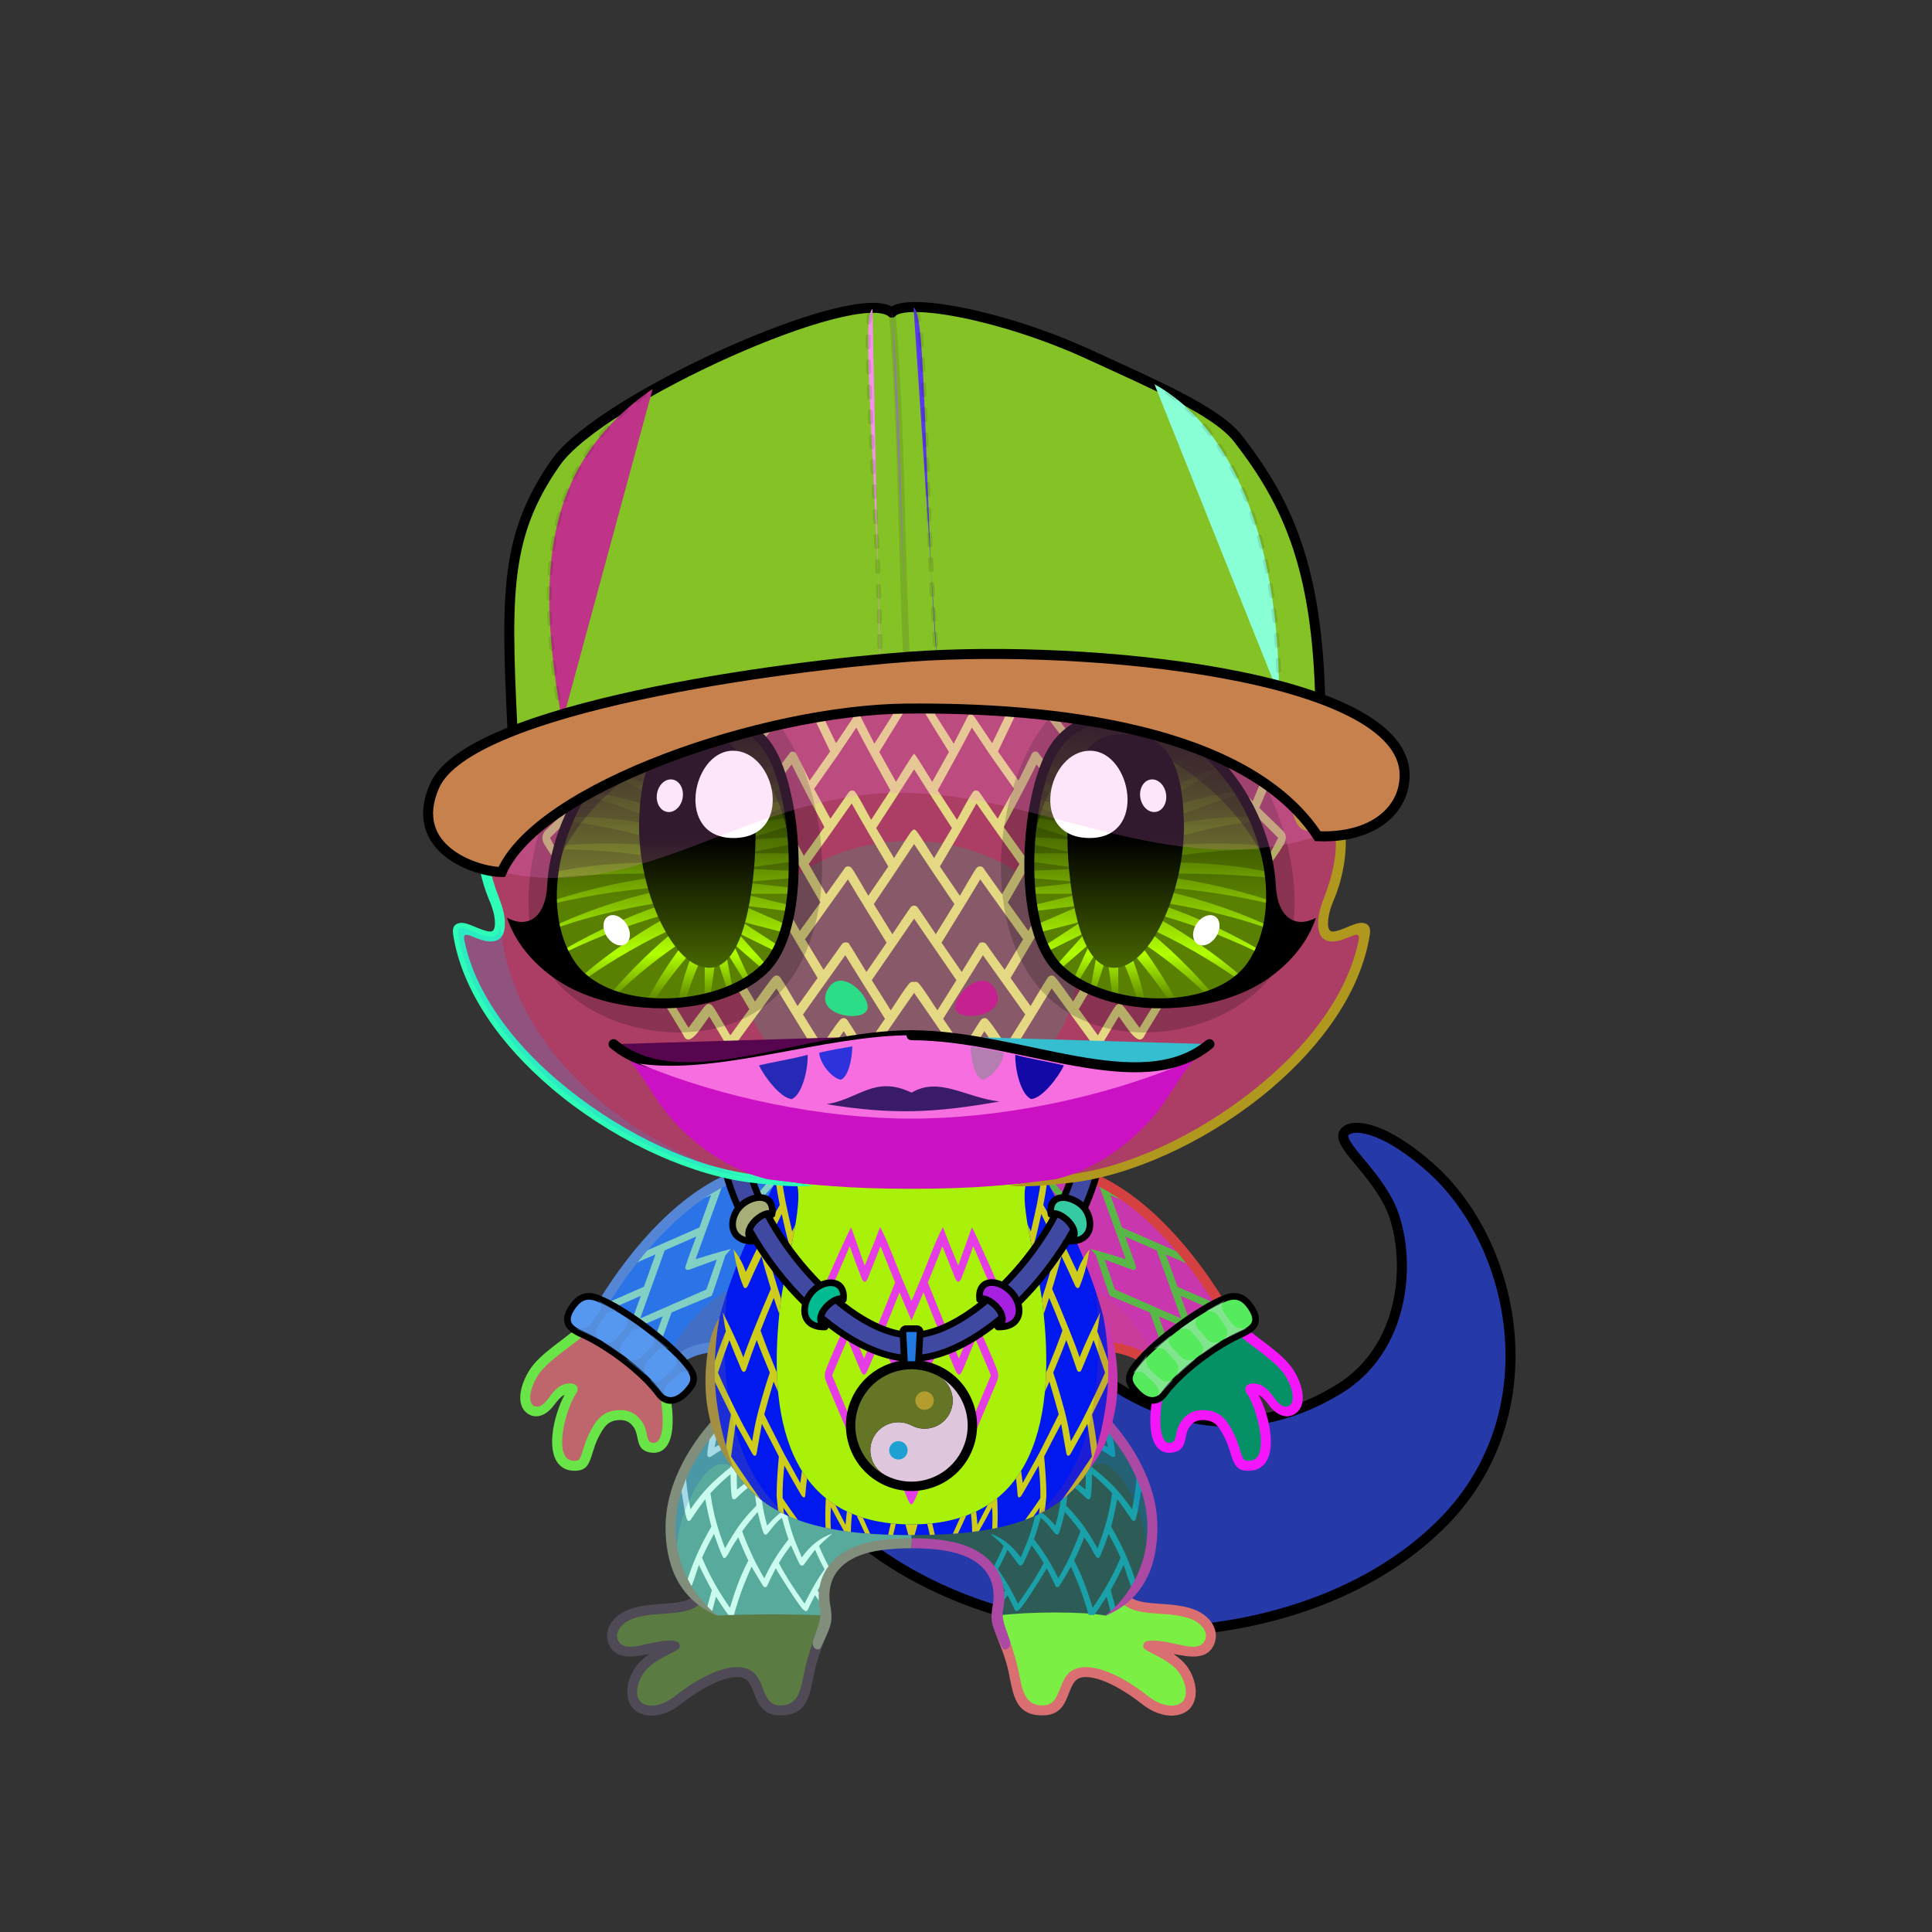 <svg xmlns="http://www.w3.org/2000/svg" xmlns:xlink="http://www.w3.org/1999/xlink" style="shape-rendering:geometricPrecision; text-rendering:geometricPrecision; image-rendering:optimizeQuality; fill-rule:evenodd; clip-rule:evenodd" version="1.1" viewBox="0 0 29000 29000" xml:space="preserve"><rect x="0" y="0" width="29000" height="29000" fill="#333333" stroke="none"/><defs><style type="text/css">.HairBack-Lizard0fil22 {fill:none}
.Tail-Lizard0fil615 {fill:url(#Tail-Lizard0id237)}
.Tail-Lizard0fil616 {fill:url(#Tail-Lizard0id234)}
.Tail-Lizard0fil22 {fill:none}
.Tail-Lizard0str0 {stroke:black;stroke-width:150;stroke-linecap:round;stroke-linejoin:round}
.RightFoot-Lizard0fil636 {fill:url(#RightFoot-Lizard0id220)}
.RightFoot-Lizard0fil32 {fill:black;fill-rule:nonzero}
.RightLeg-Lizard5fil641 {fill:url(#RightLeg-Lizard5id29)}
.RightLeg-Lizard5fil644 {fill:url(#RightLeg-Lizard5id899)}
.RightLeg-Lizard5fil14 {fill:black;fill-opacity:0.2}
.RightLeg-Lizard5fil32 {fill:black;fill-rule:nonzero}
.LeftFoot-Lizard0fil645 {fill:url(#LeftFoot-Lizard0id444)}
.LeftFoot-Lizard0fil32 {fill:black;fill-rule:nonzero}
.LeftLeg-Lizard5fil651 {fill:url(#LeftLeg-Lizard5id21)}
.LeftLeg-Lizard5fil654 {fill:url(#LeftLeg-Lizard5id898)}
.LeftLeg-Lizard5fil14 {fill:black;fill-opacity:0.2}
.LeftLeg-Lizard5fil32 {fill:black;fill-rule:nonzero}
.RightHand-Lizard5fil655 {fill:url(#RightHand-Lizard5id333)}
.RightHand-Lizard5fil660 {fill:url(#RightHand-Lizard5id537)}
.RightHand-Lizard5fil14 {fill:black;fill-opacity:0.2}
.RightHand-Lizard5fil32 {fill:black;fill-rule:nonzero}
.RightPaw-Lizard1fil662 {fill:url(#RightPaw-Lizard1id362)}
.RightPaw-Lizard1fil32 {fill:black;fill-rule:nonzero}
.LeftHand-Lizard5fil667 {fill:url(#LeftHand-Lizard5id837)}
.LeftHand-Lizard5fil670 {fill:url(#LeftHand-Lizard5id531)}
.LeftHand-Lizard5fil14 {fill:black;fill-opacity:0.2}
.LeftHand-Lizard5fil32 {fill:black;fill-rule:nonzero}
.LeftPaw-Lizard1fil672 {fill:url(#LeftPaw-Lizard1id495)}
.LeftPaw-Lizard1fil32 {fill:black;fill-rule:nonzero}
.Body-Lizard5fil674 {fill:url(#Body-Lizard5id282)}
.Body-Lizard5fil682 {fill:url(#Body-Lizard5id455)}
.Body-Lizard5fil14 {fill:black;fill-opacity:0.2}
.Body-Lizard5fil32 {fill:black;fill-rule:nonzero}
.Body-Lizard5fil683 {fill:url(#Body-Lizard5id755)}
.Body-Lizard5fil684 {fill:url(#Body-Lizard5id625)}
.Head-Lizard4fil693 {fill:url(#Head-Lizard4id412)}
.Head-Lizard4fil686 {fill:url(#Head-Lizard4id1041)}
.Head-Lizard4fil694 {fill:url(#Head-Lizard4id284)}
.Head-Lizard4fil32 {fill:black;fill-rule:nonzero}
.Head-Lizard4fil14 {fill:black;fill-opacity:0.2}
.Mouth-Lizard7fil728 {fill:url(#Mouth-Lizard7id904)}
.Mouth-Lizard7fil100 {fill:black}
.Mouth-Lizard7fil151 {fill:#FF9999}
.Mouth-Lizard7fil729 {fill:url(#Mouth-Lizard7id493)}
.Mouth-Lizard7fil730 {fill:url(#Mouth-Lizard7id544)}
.Mouth-Lizard7fil731 {fill:url(#Mouth-Lizard7id190)}
.Mouth-Lizard7fil732 {fill:url(#Mouth-Lizard7id319)}
.Mouth-Lizard7fil22 {fill:none}
.Mouth-Lizard7str0 {stroke:black;stroke-width:150;stroke-linecap:round;stroke-linejoin:round}
.Eyes-Lizard3fil14 {fill:black;fill-opacity:0.2}
.Eyes-Lizard3fil750 {fill:url(#Eyes-Lizard3id9)}
.Eyes-Lizard3fil751 {fill:url(#Eyes-Lizard3id13)}
.Eyes-Lizard3fil740 {fill:black;fill-opacity:0.4}
.Eyes-Lizard3fil752 {fill:url(#Eyes-Lizard3id678)}
.Eyes-Lizard3fil152 {fill:white}
.Eyes-Lizard3fil32 {fill:black;fill-rule:nonzero}
.Eyes-Lizard3fil747 {fill:url(#Eyes-Lizard3id0)}
.Eyes-Lizard3fil753 {fill:url(#Eyes-Lizard3id3)}
.Eyes-Lizard3fil754 {fill:url(#Eyes-Lizard3id688)}
.Moustache-Lizard0fil22 {fill:none}
.Nose-Lizard0fil100 {fill:black}
.BraceletSilver-Mediumfil62new {fill:black;fill-opacity:0.4}
.BraceletSilver-Mediumfil61new {fill:url(#BraceletSilver-Mediumid671new);fill-rule:nonzero}
.BraceletSilver-Mediumstr4new {stroke:black;stroke-width:100}
.BraceletSilver-Mediumfil63new {fill:url(#BraceletSilver-Mediumid689new);fill-rule:nonzero}
.NecklaceYinYangfil225new {fill:url(#NecklaceYinYangid676new);fill-rule:nonzero}
.NecklaceYinYangfil46new {fill:white;fill-rule:nonzero;fill-opacity:0.2}
.NecklaceYinYangfil84new {fill:black}
.NecklaceYinYangfil83new {fill:white}
.NecklaceYinYangfil47new {fill:none;fill-rule:nonzero}
.NecklaceYinYangstr4new {stroke:black;stroke-width:100}
.NecklaceYinYangfil226new {fill:url(#NecklaceYinYangid677new);fill-rule:nonzero}
.NecklaceYinYangstr3new {stroke:black;stroke-width:100;stroke-linecap:round;stroke-linejoin:round}
.NecklaceYinYangfil227new {fill:url(#NecklaceYinYangid669new);fill-rule:nonzero}
.NecklaceYinYangfil228new {fill:url(#NecklaceYinYangid705new);fill-rule:nonzero}
.NecklaceYinYangfil229new {fill:url(#NecklaceYinYangid685new);fill-rule:nonzero}
.NecklaceYinYangfil230new {fill:url(#NecklaceYinYangid101new)}
.HatG-Mediumfil14new {fill:black;fill-opacity:0.2}
.HatG-Mediumfil635new {fill:url(#HatG-Mediumid47new)}
.HatG-Mediumfil636new {fill:url(#HatG-Mediumid218new)}
.HatG-Mediumfil637new {fill:url(#HatG-Mediumid49new)}
.HatG-Mediumfil638new {fill:url(#HatG-Mediumid170new)}
.HatG-Mediumfil640new {fill:url(#HatG-Mediumid3new)}
.HatG-Mediumfil641new {fill:url(#HatG-Mediumid56new)}
.HatG-Mediumfil33new {fill:none}
.HatG-Mediumstr0new {stroke:black;stroke-width:150;stroke-linecap:round;stroke-linejoin:round}
.HatG-Mediumfil639new {fill:none}
.HatG-Mediumstr19new {stroke:black;stroke-width:100;stroke-opacity:0.102}
.HatG-Mediumstr20new {stroke:black;stroke-width:75;stroke-linecap:round;stroke-linejoin:round;stroke-dasharray:150 225;stroke-opacity:0.102}
.HatG-Mediumstr6new {stroke:black;stroke-width:150}
</style><linearGradient gradientUnits="objectBoundingBox" id="Tail-Lizard0id237" x1="39.943%" x2="60.057%" y1="102.625%" y2="0%">
   <stop offset="0" style="stop-opacity:1; stop-color:#ba5400"/>
   <stop offset="0.412" style="stop-opacity:1; stop-color:#e16700"/>
   <stop offset="1" style="stop-opacity:1; stop-color:#fa8525"/>
  </linearGradient><linearGradient gradientUnits="objectBoundingBox" id="Tail-Lizard0id234" x1="0%" x2="100%" xlink:href="#Tail-Lizard0id133" y1="50%" y2="50%">
  </linearGradient><linearGradient gradientUnits="userSpaceOnUse" id="RightFoot-Lizard0id220" x1="16306.2" x2="16825.8" y1="23871.7" y2="25810.9">
   <stop offset="0" style="stop-opacity:1; stop-color:#fa8525"/>
   <stop offset="0.102" style="stop-opacity:1; stop-color:#fa8525"/>
   <stop offset="1" style="stop-opacity:1; stop-color:#fffffd"/>
  </linearGradient><linearGradient gradientUnits="objectBoundingBox" id="RightLeg-Lizard5id29" x1="50%" x2="50%" xlink:href="#RightLeg-Lizard5id17" y1="100%" y2="0%">
  </linearGradient><linearGradient gradientUnits="userSpaceOnUse" id="RightLeg-Lizard5id899" x1="16058" x2="16058" xlink:href="#RightLeg-Lizard5id898" y1="24242.4" y2="21278.2">
  </linearGradient><linearGradient gradientUnits="userSpaceOnUse" id="LeftFoot-Lizard0id444" x1="11057.6" x2="10538" xlink:href="#LeftFoot-Lizard0id220" y1="23871.7" y2="25810.9">
  </linearGradient><linearGradient gradientUnits="objectBoundingBox" id="LeftLeg-Lizard5id21" x1="50%" x2="50%" xlink:href="#LeftLeg-Lizard5id17" y1="100%" y2="0%">
  </linearGradient><linearGradient gradientUnits="userSpaceOnUse" id="LeftLeg-Lizard5id898" x1="11299.1" x2="11299.1" y1="24242.4" y2="21278.2">
   <stop offset="0" style="stop-opacity:1; stop-color:#fa8525"/>
   <stop offset="0.741" style="stop-opacity:1; stop-color:#e16700"/>
   <stop offset="1" style="stop-opacity:1; stop-color:#e16700"/>
  </linearGradient><linearGradient gradientUnits="objectBoundingBox" id="RightHand-Lizard5id333" x1="39.006%" x2="60.993%" y1="1.866%" y2="98.133%">
   <stop offset="0" style="stop-opacity:1; stop-color:#ba5400"/>
   <stop offset="0.788" style="stop-opacity:1; stop-color:#e16700"/>
   <stop offset="1" style="stop-opacity:1; stop-color:#e16700"/>
  </linearGradient><linearGradient gradientUnits="userSpaceOnUse" id="RightHand-Lizard5id537" x1="16517.5" x2="17510.2" xlink:href="#RightHand-Lizard5id531" y1="17673.8" y2="20681.9">
  </linearGradient><linearGradient gradientUnits="userSpaceOnUse" id="RightPaw-Lizard1id362" x1="17833.9" x2="18955.5" y1="19888.5" y2="21831.2">
   <stop offset="0" style="stop-opacity:1; stop-color:#e16700"/>
   <stop offset="0.251" style="stop-opacity:1; stop-color:#e16700"/>
   <stop offset="1" style="stop-opacity:1; stop-color:#6ec7ff"/>
  </linearGradient><linearGradient gradientUnits="objectBoundingBox" id="LeftHand-Lizard5id837" x1="66.486%" x2="33.514%" xlink:href="#LeftHand-Lizard5id333" y1="1.746%" y2="98.254%">
  </linearGradient><linearGradient gradientUnits="userSpaceOnUse" id="LeftHand-Lizard5id531" x1="10822.2" x2="9829.54" y1="17673.8" y2="20681.9">
   <stop offset="0" style="stop-opacity:1; stop-color:#ba5400"/>
   <stop offset="0.349" style="stop-opacity:1; stop-color:#ba5400"/>
   <stop offset="0.859" style="stop-opacity:1; stop-color:#e16700"/>
   <stop offset="1" style="stop-opacity:1; stop-color:#e16700"/>
  </linearGradient><linearGradient gradientUnits="userSpaceOnUse" id="LeftPaw-Lizard1id495" x1="9529.97" x2="8408.35" xlink:href="#LeftPaw-Lizard1id362" y1="19888.5" y2="21831.2">
  </linearGradient><linearGradient gradientUnits="objectBoundingBox" id="Body-Lizard5id282" x1="50%" x2="50%" y1="0%" y2="100%">
   <stop offset="0" style="stop-opacity:1; stop-color:#ba5400"/>
   <stop offset="0.502" style="stop-opacity:1; stop-color:#e16700"/>
   <stop offset="1" style="stop-opacity:1; stop-color:#fa8525"/>
  </linearGradient><linearGradient gradientUnits="userSpaceOnUse" id="Body-Lizard5id455" x1="13681.9" x2="13681.9" y1="17688.3" y2="23042.1">
   <stop offset="0" style="stop-opacity:1; stop-color:#ba5400"/>
   <stop offset="0.329" style="stop-opacity:1; stop-color:#ba5400"/>
   <stop offset="1" style="stop-opacity:1; stop-color:#fa8525"/>
  </linearGradient><linearGradient gradientUnits="userSpaceOnUse" id="Body-Lizard5id755" x1="13681.9" x2="13681.9" y1="22882.1" y2="17688.3">
   <stop offset="0" style="stop-opacity:1; stop-color:#fffffd"/>
   <stop offset="0.851" style="stop-opacity:1; stop-color:#f2f2e4"/>
   <stop offset="1" style="stop-opacity:1; stop-color:#f2f2e4"/>
  </linearGradient><linearGradient gradientUnits="userSpaceOnUse" id="Body-Lizard5id625" x1="13681.9" x2="13681.9" y1="22580.3" y2="18418.3">
   <stop offset="0" style="stop-opacity:1; stop-color:#fffffd"/>
   <stop offset="0.329" style="stop-opacity:1; stop-color:#f2f2e4"/>
   <stop offset="1" style="stop-opacity:1; stop-color:#f2f2e4"/>
  </linearGradient><linearGradient gradientUnits="userSpaceOnUse" id="Head-Lizard4id412" x1="13681.9" x2="13681.9" xlink:href="#Head-Lizard4id122" y1="17825.9" y2="7794.34">
  </linearGradient><radialGradient cx="13653.8" cy="14622.1" fx="13653.8" fy="14622.1" gradientTransform="matrix(1 -0 -0 0.79 0 3073)" gradientUnits="userSpaceOnUse" id="Head-Lizard4id1041" r="2412.15">
   <stop offset="0" style="stop-opacity:1; stop-color:#ba5400"/>
   <stop offset="1" style="stop-opacity:1; stop-color:#e16700"/>
  </radialGradient><linearGradient gradientUnits="objectBoundingBox" id="Head-Lizard4id284" x1="50%" x2="50%" y1="100%" y2="0%">
   <stop offset="0" style="stop-opacity:1; stop-color:#ba5400"/>
   <stop offset="0.231" style="stop-opacity:1; stop-color:#ba5400"/>
   <stop offset="0.729" style="stop-opacity:1; stop-color:#e16700"/>
   <stop offset="1" style="stop-opacity:1; stop-color:#fa8525"/>
  </linearGradient><linearGradient gradientUnits="objectBoundingBox" id="Mouth-Lizard7id904" x1="50%" x2="50%" xlink:href="#Mouth-Lizard7id133" y1="100%" y2="0%">
  </linearGradient><linearGradient gradientUnits="userSpaceOnUse" id="Mouth-Lizard7id493" x1="11670.5" x2="11846.9" xlink:href="#Mouth-Lizard7id190" y1="15835.8" y2="16494">
  </linearGradient><linearGradient gradientUnits="userSpaceOnUse" id="Mouth-Lizard7id544" x1="12480" x2="12610.3" xlink:href="#Mouth-Lizard7id190" y1="15713.5" y2="16199.6">
  </linearGradient><linearGradient gradientUnits="userSpaceOnUse" id="Mouth-Lizard7id319" x1="14753.6" x2="14883.9" xlink:href="#Mouth-Lizard7id190" y1="15713.5" y2="16199.6">
  </linearGradient><linearGradient gradientUnits="objectBoundingBox" id="Eyes-Lizard3id9" x1="50%" x2="50%" xlink:href="#Eyes-Lizard3id0" y1="100%" y2="0%">
  </linearGradient><linearGradient gradientUnits="objectBoundingBox" id="Eyes-Lizard3id13" x1="50%" x2="50%" xlink:href="#Eyes-Lizard3id3" y1="100%" y2="0%">
  </linearGradient><linearGradient gradientUnits="userSpaceOnUse" id="Eyes-Lizard3id678" x1="10466.7" x2="10466.7" xlink:href="#Eyes-Lizard3id384" y1="11019.3" y2="14527">
  </linearGradient><linearGradient gradientUnits="userSpaceOnUse" id="Eyes-Lizard3id688" x1="16897.1" x2="16897.1" xlink:href="#Eyes-Lizard3id384" y1="11019.3" y2="14527">
  </linearGradient><linearGradient gradientUnits="userSpaceOnUse" id="BraceletSilver-Mediumid671new" x1="8777.29" x2="10151.7" xlink:href="#BraceletSilver-Mediumid670new" y1="19683.8" y2="20796.7">
  </linearGradient><linearGradient gradientUnits="userSpaceOnUse" id="BraceletSilver-Mediumid689new" x1="18586.5" x2="17212.2" xlink:href="#BraceletSilver-Mediumid670new" y1="19683.8" y2="20796.7">
  </linearGradient><linearGradient gradientUnits="userSpaceOnUse" id="NecklaceYinYangid676new" x1="13681.9" x2="13681.9" xlink:href="#NecklaceYinYangid669new" y1="17208" y2="20390.5">
  </linearGradient><linearGradient gradientUnits="userSpaceOnUse" id="NecklaceYinYangid677new" x1="11189" x2="11399.5" xlink:href="#NecklaceYinYangid669new" y1="18603.5" y2="18002.2">
  </linearGradient><linearGradient gradientUnits="userSpaceOnUse" id="NecklaceYinYangid705new" x1="16170.9" x2="15961.3" xlink:href="#NecklaceYinYangid669new" y1="18602.8" y2="18004">
  </linearGradient><linearGradient gradientUnits="userSpaceOnUse" id="NecklaceYinYangid685new" x1="15099" x2="14900.7" xlink:href="#NecklaceYinYangid669new" y1="19895.5" y2="19273.3">
  </linearGradient><linearGradient gradientUnits="userSpaceOnUse" id="NecklaceYinYangid101new" x1="13681.9" x2="13681.9" y1="20483.4" y2="19943.6">
   <stop offset="0" style="stop-opacity:1; stop-color:#2B2A29"/>
   <stop offset="1" style="stop-opacity:1; stop-color:#fffffd"/>
  </linearGradient><linearGradient gradientUnits="userSpaceOnUse" id="HatG-Mediumid47new" x1="8773.38" x2="12925.9" y1="10563.5" y2="5372.75">
   <stop offset="0" style="stop-opacity:1; stop-color:#CCCCD0"/>
   <stop offset="1" style="stop-opacity:1; stop-color:#F2F2F6"/>
  </linearGradient><linearGradient gradientUnits="userSpaceOnUse" id="HatG-Mediumid218new" x1="7703.58" x2="9238.2" xlink:href="#HatG-Mediumid170new" y1="10639.8" y2="6826.5">
  </linearGradient><linearGradient gradientUnits="userSpaceOnUse" id="HatG-Mediumid49new" x1="14578.6" x2="18656.5" y1="10035.4" y2="5357.8">
   <stop offset="0" style="stop-opacity:1; stop-color:#DBDBE0"/>
   <stop offset="0.749" style="stop-opacity:1; stop-color:white"/>
   <stop offset="1" style="stop-opacity:1; stop-color:white"/>
  </linearGradient><linearGradient gradientUnits="userSpaceOnUse" id="HatG-Mediumid3new" x1="13755" x2="13755" y1="9815.97" y2="13088.5">
   <stop offset="0" style="stop-opacity:1; stop-color:#15153B"/>
   <stop offset="1" style="stop-opacity:1; stop-color:#080814"/>
  </linearGradient><linearGradient gradientUnits="userSpaceOnUse" id="HatG-Mediumid56new" x1="20387.5" x2="7122.61" y1="10226.4" y2="11933.8">
   <stop offset="0" style="stop-opacity:1; stop-color:#6666CC"/>
   <stop offset="1" style="stop-opacity:1; stop-color:#3D3B78"/>
  </linearGradient><linearGradient gradientUnits="userSpaceOnUse" id="Tail-Lizard0id133" x1="13681.9" x2="13681.9" y1="17844" y2="15520.7">
   <stop offset="0" style="stop-opacity:1; stop-color:#f2f2e4"/>
   <stop offset="1" style="stop-opacity:1; stop-color:#fffffd"/>
  </linearGradient><linearGradient gradientUnits="userSpaceOnUse" id="RightLeg-Lizard5id17" x1="11873.5" x2="11873.5" y1="24310" y2="21166.6">
   <stop offset="0" style="stop-opacity:1; stop-color:#fa8525"/>
   <stop offset="0.431" style="stop-opacity:1; stop-color:#fa8525"/>
   <stop offset="1" style="stop-opacity:1; stop-color:#e16700"/>
  </linearGradient><linearGradient gradientUnits="userSpaceOnUse" id="RightLeg-Lizard5id898" x1="11299.1" x2="11299.1" y1="24242.4" y2="21278.2">
   <stop offset="0" style="stop-opacity:1; stop-color:#fa8525"/>
   <stop offset="0.741" style="stop-opacity:1; stop-color:#e16700"/>
   <stop offset="1" style="stop-opacity:1; stop-color:#e16700"/>
  </linearGradient><linearGradient gradientUnits="userSpaceOnUse" id="LeftFoot-Lizard0id220" x1="16306.2" x2="16825.8" y1="23871.7" y2="25810.9">
   <stop offset="0" style="stop-opacity:1; stop-color:#fa8525"/>
   <stop offset="0.102" style="stop-opacity:1; stop-color:#fa8525"/>
   <stop offset="1" style="stop-opacity:1; stop-color:#fffffd"/>
  </linearGradient><linearGradient gradientUnits="userSpaceOnUse" id="LeftLeg-Lizard5id17" x1="11873.5" x2="11873.5" y1="24310" y2="21166.6">
   <stop offset="0" style="stop-opacity:1; stop-color:#fa8525"/>
   <stop offset="0.431" style="stop-opacity:1; stop-color:#fa8525"/>
   <stop offset="1" style="stop-opacity:1; stop-color:#e16700"/>
  </linearGradient><linearGradient gradientUnits="userSpaceOnUse" id="RightHand-Lizard5id531" x1="10822.2" x2="9829.54" y1="17673.8" y2="20681.9">
   <stop offset="0" style="stop-opacity:1; stop-color:#ba5400"/>
   <stop offset="0.349" style="stop-opacity:1; stop-color:#ba5400"/>
   <stop offset="0.859" style="stop-opacity:1; stop-color:#e16700"/>
   <stop offset="1" style="stop-opacity:1; stop-color:#e16700"/>
  </linearGradient><linearGradient gradientUnits="objectBoundingBox" id="LeftHand-Lizard5id333" x1="39.006%" x2="60.993%" y1="1.866%" y2="98.133%">
   <stop offset="0" style="stop-opacity:1; stop-color:#ba5400"/>
   <stop offset="0.788" style="stop-opacity:1; stop-color:#e16700"/>
   <stop offset="1" style="stop-opacity:1; stop-color:#e16700"/>
  </linearGradient><linearGradient gradientUnits="userSpaceOnUse" id="LeftPaw-Lizard1id362" x1="17833.9" x2="18955.5" y1="19888.5" y2="21831.2">
   <stop offset="0" style="stop-opacity:1; stop-color:#e16700"/>
   <stop offset="0.251" style="stop-opacity:1; stop-color:#e16700"/>
   <stop offset="1" style="stop-opacity:1; stop-color:#6ec7ff"/>
  </linearGradient><linearGradient gradientUnits="userSpaceOnUse" id="Head-Lizard4id122" x1="13681.9" x2="13681.9" y1="17788.8" y2="7794.35">
   <stop offset="0" style="stop-opacity:1; stop-color:#ba5400"/>
   <stop offset="0.22" style="stop-opacity:1; stop-color:#e16700"/>
   <stop offset="0.639" style="stop-opacity:1; stop-color:#e16700"/>
   <stop offset="1" style="stop-opacity:1; stop-color:#fa8525"/>
  </linearGradient><linearGradient gradientUnits="userSpaceOnUse" id="Mouth-Lizard7id133" x1="13681.9" x2="13681.9" y1="17844" y2="15520.7">
   <stop offset="0" style="stop-opacity:1; stop-color:#f2f2e4"/>
   <stop offset="1" style="stop-opacity:1; stop-color:#fffffd"/>
  </linearGradient><linearGradient gradientUnits="userSpaceOnUse" id="Mouth-Lizard7id190" x1="15516.9" x2="15693.3" y1="15835.8" y2="16494">
   <stop offset="0" style="stop-opacity:1; stop-color:#DBDBDB"/>
   <stop offset="0.529" style="stop-opacity:1; stop-color:white"/>
   <stop offset="1" style="stop-opacity:1; stop-color:#fffffd"/>
  </linearGradient><linearGradient gradientUnits="objectBoundingBox" id="Eyes-Lizard3id0" x1="50%" x2="50%" y1="100%" y2="0%">
   <stop offset="0" style="stop-opacity:1; stop-color:#598000"/>
   <stop offset="0.388" style="stop-opacity:1; stop-color:#598000"/>
   <stop offset="1" style="stop-opacity:1; stop-color:black"/>
  </linearGradient><linearGradient gradientUnits="userSpaceOnUse" id="Eyes-Lizard3id3" x1="17264.5" x2="17264.5" y1="15055.2" y2="10729.2">
   <stop offset="0" style="stop-opacity:1; stop-color:#598000"/>
   <stop offset="0.169" style="stop-opacity:1; stop-color:#b1ff00"/>
   <stop offset="0.51" style="stop-opacity:1; stop-color:#598000"/>
   <stop offset="1" style="stop-opacity:1; stop-color:black"/>
  </linearGradient><linearGradient gradientUnits="userSpaceOnUse" id="Eyes-Lizard3id384" x1="16417.8" x2="16417.8" y1="11784.3" y2="14068.5">
   <stop offset="0" style="stop-opacity:1; stop-color:black"/>
   <stop offset="0.45" style="stop-opacity:1; stop-color:black"/>
   <stop offset="1" style="stop-opacity:1; stop-color:#476600"/>
  </linearGradient><linearGradient gradientUnits="userSpaceOnUse" id="BraceletSilver-Mediumid670new" x1="8123.49" x2="10221.1" y1="19753" y2="20731.2">
   <stop offset="0" style="stop-opacity:1; stop-color:#ADA8A8"/>
   <stop offset="0.11" style="stop-opacity:1; stop-color:#EDE8E8"/>
   <stop offset="0.251" style="stop-opacity:1; stop-color:#FFFFFC"/>
   <stop offset="0.471" style="stop-opacity:1; stop-color:#DBD4D4"/>
   <stop offset="0.78" style="stop-opacity:1; stop-color:#403838"/>
   <stop offset="1" style="stop-opacity:1; stop-color:#BDB3B3"/>
  </linearGradient><linearGradient gradientUnits="userSpaceOnUse" id="NecklaceYinYangid669new" x1="12270.9" x2="12467.6" y1="19894.7" y2="19277.5">
   <stop offset="0" style="stop-opacity:1; stop-color:#643300"/>
   <stop offset="1" style="stop-opacity:1; stop-color:#AB7D2D"/>
  </linearGradient><linearGradient gradientUnits="userSpaceOnUse" id="HatG-Mediumid170new" x1="18179.1" x2="19599.3" y1="10226.2" y2="6697.29">
   <stop offset="0" style="stop-opacity:1; stop-color:#15153B"/>
   <stop offset="1" style="stop-opacity:1; stop-color:#4A47A1"/>
  </linearGradient></defs><g id="HairBack-Lizard0">
 <animateTransform additive="sum" attributeName="transform" dur="10" repeatCount="indefinite" type="translate" values="0;0 200;0;0 200;0;0 200;0;0 200;0"/>
  <rect class="HairBack-Lizard0fil22" height="1007" width="644" x="13360" y="18535"/>
 </g><g id="Tail-Lizard0">
  <path class="Tail-Lizard0fil615" d="M12061 22242c2116,2822 7296,2969 9617,590 1591,-1631 1091,-4161 -213,-5311 -752,-663 -1213,-660 -1292,-512 -87,162 390,517 660,1024 346,647 369,2150 -746,2824 -2078,1256 -3858,-232 -4441,-1087l-3585 2472z" style="fill:#309636"/>
  <path class="Tail-Lizard0fil616" d="M12061 22242c2116,2822 7296,2969 9617,590 945,-969 1152,-2256 891,-3382 180,1371 -1241,4097 -4509,3848 -2233,-171 -3185,-1751 -3565,-2734l-2434 1678z" style="fill:#b427ba"/>
  <path class="Tail-Lizard0fil22 Tail-Lizard0str0" d="M12061 22242c2116,2822 7296,2969 9617,590 1591,-1631 1091,-4161 -213,-5311 -752,-663 -1213,-660 -1292,-512 -87,162 390,517 660,1024 346,647 369,2150 -746,2824 -2078,1256 -3858,-232 -4441,-1087l-3585 2472z" style="fill:#2639a8"/>
 </g><g id="RightFoot-Lizard0">
  <path class="RightFoot-Lizard0fil636" d="M16896 24005c177,194 630,99 971,213 299,100 377,345 252,488 -126,145 -306,76 -460,51 -150,-23 -303,-85 -424,-49 177,63 791,364 618,803 -89,226 -408,214 -663,10 -311,-249 -694,-450 -946,-419 -343,42 -190,563 -583,572 -600,14 -308,-788 -664,-1201 -43,-70 -57,-204 -18,-292 582,-77 1506,161 1917,-176z" style="fill:#7cef44"/>
  <path class="RightFoot-Lizard0fil32" d="M16951 23955c84,92 268,105 469,119 229,16 506,34 687,193 110,95 176,241 128,385 -96,287 -393,216 -620,174 44,31 88,65 128,103 260,243 321,768 -102,820 -176,21 -363,-61 -498,-170 -204,-163 -618,-436 -891,-403 -276,34 -138,562 -589,572 -420,10 -453,-299 -522,-643 -42,-206 -130,-417 -197,-588 -20,-52 -8,-108 45,-121 50,-7 100,40 130,121 53,141 128,373 169,566 59,275 83,523 372,516 323,-7 175,-523 575,-571 322,-40 760,241 1002,435 102,82 251,153 386,137 285,-35 179,-411 17,-562 -187,-176 -460,-252 -477,-309 -12,-39 11,-81 51,-92 130,-39 386,31 538,62 117,23 292,53 342,-95 28,-85 -22,-170 -85,-224 -149,-130 -411,-143 -600,-157 -211,-15 -408,-29 -535,-135 31,-62 55,-97 77,-133z" style="fill:#d96f71"/>
 </g><g id="LeftFoot-Lizard0">
  <path class="LeftFoot-Lizard0fil645" d="M10468 24005c-177,194 -630,99 -971,213 -299,100 -377,345 -253,488 127,145 307,76 460,51 151,-23 304,-85 425,-49 -177,63 -791,364 -619,803 89,226 409,214 664,10 311,-249 694,-450 946,-419 343,42 190,563 583,572 600,14 308,-788 663,-1201 44,-70 58,-204 19,-292 -583,-77 -1506,161 -1917,-176z" style="fill:#5a7c43"/>
  <path class="LeftFoot-Lizard0fil32" d="M10412 23955c-83,92 -268,105 -468,119 -229,16 -506,34 -688,193 -109,95 -176,241 -128,385 96,287 394,216 620,174 -44,31 -87,65 -127,103 -260,243 -321,768 102,820 176,21 363,-61 498,-170 203,-163 618,-436 891,-403 276,34 138,562 589,572 419,10 452,-299 522,-643 42,-206 130,-417 196,-588 21,-52 9,-108 -45,-121 -50,-7 -99,40 -130,121 -52,141 -127,373 -168,566 -59,275 -83,523 -372,516 -323,-7 -175,-523 -575,-571 -322,-40 -761,241 -1002,435 -103,82 -251,153 -386,137 -285,-35 -179,-411 -17,-562 187,-176 460,-252 477,-309 12,-39 -11,-81 -51,-92 -130,-39 -386,31 -538,62 -118,23 -292,53 -342,-95 -28,-85 22,-170 85,-224 149,-130 411,-143 600,-157 211,-15 408,-29 535,-135 -31,-62 -55,-97 -78,-133z" style="fill:#504956"/>
 </g><g id="RightLeg-Lizard5">
  <path class="RightLeg-Lizard5fil641" d="M13682 23167c428,0 1386,122 1321,776 -5,52 -27,166 -34,307 502,-62 1292,-61 1625,0 415,-193 703,-872 705,-1316 2,-661 -392,-1250 -712,-1596 -352,-381 -2030,-8 -2905,-8l0 1837z" style="fill:#2d5b56"/>
  <path class="RightLeg-Lizard5fil644" d="M14891 23562c66,84 140,219 195,312 -33,49 -66,96 -99,143 -6,39 -12,86 -18,140 54,-69 104,-140 154,-213 39,74 78,148 109,221 19,23 37,26 60,0 37,0 381,-552 421,-624 46,86 87,173 128,261 9,30 45,28 63,2 2,0 159,-264 172,-288 81,189 164,365 264,724 29,1 56,1 82,2 66,-87 127,-179 188,-275 22,78 44,157 63,235 25,-16 50,-35 75,-55 -24,-93 -50,-185 -76,-277 66,-122 133,-249 195,-381 18,50 109,347 132,366 34,17 54,-72 31,-170 -97,-293 -195,-497 -351,-770 36,-135 66,-272 93,-412 77,103 148,206 219,312 19,24 46,21 60,-21 34,-136 16,-40 77,-414 43,59 84,119 124,180 -19,-92 -46,-182 -77,-270 -11,-14 -22,-28 -34,-42 2,-12 3,-24 4,-37 -25,-60 -51,-119 -79,-176 -2,71 -5,141 -11,212 -1,1 -1,3 0,4 -14,135 -35,270 -62,404 -187,-273 -335,-420 -602,-632 -15,-124 -32,-248 -64,-368 126,61 238,129 349,203 2,2 5,3 8,6 31,15 59,6 56,-32 0,0 0,-1 0,-1 0,-86 -42,-282 -65,-370 8,4 15,8 23,12 -40,-48 -79,-93 -118,-135 -21,-23 -46,-42 -76,-60 15,31 29,62 42,93 1,1 1,1 1,2 32,116 63,232 84,352 -243,-144 -475,-242 -426,-123 39,139 71,280 88,424 0,1 0,1 1,2 6,110 4,221 0,331 -283,-234 -388,-235 -357,-172 0,279 -21,448 -95,712 -248,-277 -289,-224 -297,-183 -58,266 -119,420 -224,662 -122,-173 -274,-298 -457,-358 101,94 150,124 200,188 -53,122 -108,238 -173,354zm390 509c-104,-203 -163,-320 -301,-515 52,-96 100,-193 142,-293 23,28 109,139 172,227 15,16 43,16 59,-13 7,0 120,-253 131,-281 67,86 127,174 182,266 -123,232 -237,398 -385,609zm604 -380c-110,-228 -206,-381 -364,-585 38,-108 69,-215 99,-324 177,137 231,328 277,225 30,-70 72,-253 87,-312 81,92 160,189 234,290 -98,260 -192,469 -333,706zm517 443c-91,-283 -138,-434 -278,-710 56,-114 106,-230 151,-349 19,31 90,127 132,214 43,88 79,122 98,83 21,-25 119,-297 135,-347 66,117 126,235 180,357 -127,296 -242,492 -418,752zm72 -893c-157,-274 -241,-406 -471,-642 17,-116 27,-231 29,-346 96,74 189,151 273,234 2,2 4,4 7,6 0,0 0,0 0,0 23,19 52,16 58,-20 0,0 0,-1 0,-1 19,-67 20,-267 21,-344 108,89 209,183 302,285 -46,329 -106,526 -219,828z" style="fill:#19a0a8"/>
  <path class="RightLeg-Lizard5fil14" d="M17192 23398c67,-149 106,-306 107,-464 2,-776 -541,-1452 -869,-1753 -19,257 -41,545 -78,871 387,-414 947,878 840,1346z" style="fill:#077ceb"/>
  <path class="RightLeg-Lizard5fil32" d="M15042 24729c32,73 153,5 117,-101 -61,-182 -128,-334 -105,-448 91,-447 -112,-807 -541,-972 -208,-80 -478,-118 -831,-118l0 150c335,0 588,35 777,108 361,138 514,417 435,791 -35,237 15,295 148,590zm1242 -3575c175,139 478,451 693,860 144,273 248,587 247,920 -1,533 -241,1011 -637,1322 634,-260 785,-833 786,-1322 2,-360 -110,-698 -263,-990 -227,-429 -547,-760 -734,-907 -34,-25 -144,-95 -178,-56 -36,41 10,108 86,173z" style="fill:#ab49a4"/>
 </g><g id="LeftLeg-Lizard5">
  <path class="LeftLeg-Lizard5fil651" d="M13682 23167c-428,0 -1386,122 -1321,776 5,52 26,166 34,307 -384,-24 -1245,-23 -1625,0 -415,-193 -704,-872 -705,-1316 -2,-661 392,-1250 712,-1596 352,-381 2030,-8 2905,-8l0 1837z" style="fill:#58aa9d"/>
  <path class="LeftLeg-Lizard5fil654" d="M12466 23562c-65,84 -140,219 -195,312 33,49 66,96 99,143 6,39 12,86 18,140 -53,-69 -104,-140 -154,-213 -39,74 -78,148 -109,221 -19,23 -36,26 -60,0 -36,0 -381,-552 -421,-624 -46,86 -87,173 -128,261 -8,30 -45,28 -63,2 -2,0 -159,-264 -172,-288 -81,189 -164,365 -264,724 -28,1 -56,1 -82,2 -66,-87 -127,-179 -188,-275 -22,78 -43,157 -63,235 -25,-16 -50,-35 -75,-55 24,-93 50,-185 76,-277 -66,-122 -133,-249 -194,-381 -19,50 -110,347 -133,366 -34,17 -54,-72 -30,-170 97,-293 194,-497 350,-770 -36,-135 -66,-272 -93,-412 -77,103 -148,206 -219,312 -19,24 -46,21 -59,-21 -35,-136 -17,-40 -78,-414 -43,59 -84,119 -124,180 20,-92 46,-182 77,-270 11,-14 22,-28 34,-42 -2,-12 -3,-24 -4,-37 25,-60 51,-119 80,-176 1,71 5,141 10,212 1,1 1,3 1,4 13,135 34,270 61,404 188,-273 335,-420 602,-632 15,-124 32,-248 64,-368 -125,61 -238,129 -348,203 -3,2 -6,3 -9,6 -31,15 -59,6 -56,-32 0,0 0,-1 0,-1 0,-86 42,-282 65,-370 -8,4 -15,8 -23,12 40,-48 80,-93 118,-135 21,-23 46,-42 76,-60 -15,31 -29,62 -42,93 -1,1 -1,1 -1,2 -32,116 -63,232 -84,352 243,-144 475,-242 426,-123 -39,139 -71,280 -88,424 0,1 0,1 0,2 -7,110 -5,221 -1,331 283,-234 388,-235 358,-172 0,279 20,448 94,712 248,-277 289,-224 297,-183 58,266 119,420 224,662 122,-173 274,-298 457,-358 -101,94 -150,124 -199,188 52,122 107,238 172,354zm-390 509c104,-203 163,-320 301,-515 -52,-96 -100,-193 -142,-293 -23,28 -109,139 -172,227 -15,16 -43,16 -59,-13 -6,0 -119,-253 -131,-281 -67,86 -127,174 -182,266 123,232 238,398 385,609zm-604 -380c110,-228 206,-381 364,-585 -38,-108 -69,-215 -99,-324 -177,137 -231,328 -277,225 -30,-70 -72,-253 -87,-312 -81,92 -160,189 -233,290 97,260 192,469 332,706zm-516 443c90,-283 137,-434 277,-710 -56,-114 -106,-230 -151,-349 -19,31 -90,127 -132,214 -43,88 -79,122 -98,83 -21,-25 -118,-297 -135,-347 -66,117 -125,235 -179,357 126,296 241,492 418,752zm-73 -893c157,-274 241,-406 471,-642 -17,-116 -27,-231 -29,-346 -96,74 -189,151 -272,234 -3,2 -5,4 -7,6 0,0 0,0 0,0 -24,19 -53,16 -59,-20 0,0 0,-1 0,-1 -19,-67 -20,-267 -21,-344 -107,89 -209,183 -302,285 46,329 106,526 219,828z" style="fill:#c9fcee"/>
  <path class="LeftLeg-Lizard5fil14" d="M10172 23398c-67,-149 -106,-306 -107,-464 -2,-776 540,-1452 869,-1753 19,257 41,545 78,871 -388,-414 -947,878 -840,1346z" style="fill:#174bc9"/>
  <path class="LeftLeg-Lizard5fil32" d="M12322 24729c-33,73 -153,5 -118,-101 61,-182 129,-334 106,-448 -91,-447 111,-807 541,-972 208,-80 478,-118 831,-118l0 150c-335,0 -588,35 -777,108 -361,138 -514,417 -435,791 35,237 -15,295 -148,590zm-1242 -3575c-175,139 -478,451 -694,860 -143,273 -247,587 -246,920 1,533 241,1011 637,1322 -634,-260 -785,-833 -787,-1322 -1,-360 110,-698 264,-990 226,-429 547,-760 734,-907 34,-25 144,-95 178,-56 36,41 -10,108 -86,173z" style="fill:#808e7b"/>
 </g><g id="RightHand-Lizard5">
 <animateTransform additive="sum" attributeName="transform" dur="10" repeatCount="indefinite" type="translate" values="0;0 200;0;0 200;0;0 200;0;0 200;0"/>
  <path class="RightHand-Lizard5fil655" d="M15421 17507c1371,-107 2467,1307 3017,2266 289,504 -937,1282 -1053,928 -133,-408 -583,-502 -1005,-495 -145,-773 -770,-2364 -959,-2699z" style="fill:#c937ae"/>
  <path class="RightHand-Lizard5fil660" d="M16153 17566c57,11 78,16 111,43 35,123 27,382 4,573 -9,74 -77,85 -104,62 -159,-132 -560,-584 -582,-631 52,6 63,13 118,0 88,97 363,434 470,498 26,-120 26,-429 -17,-545zm910 547l-396 -174 175 486c310,136 620,272 930,407 47,59 93,117 138,176l-411 -179 176 486 564 247 3 1 0 0 1 1 63 27c33,54 64,106 93,157l-67 -29 114 315c-12,50 -33,101 -61,151l-190 -527 -474 -207 158 437c1,2 1,4 2,5l0 1 0 0c15,47 -13,66 -50,55l-1 0c-3,-1 -7,-2 -10,-4l-427 -186 175 486 558 244c-31,26 -62,51 -94,75l-414 -182 126 350c-84,36 -162,57 -226,58l-145 -64c-5,-7 -9,-16 -12,-25 -14,-43 -31,-82 -52,-118l319 139 -158 -437c-1,-1 -1,-2 -1,-3l-210 -582 -599 -249c-14,-6 -192,-565 -209,-609 -26,-34 -57,-61 -83,-95 167,42 346,96 530,154 -133,-370 -267,-738 -402,-1108 76,31 226,56 567,320zm509 1237c0,2 1,3 1,4l158 437 -427 -187 0 0 -1 0 0 -1 -568 -248 -154 -448 406 149c3,1 8,3 11,3 37,11 65,-8 50,-55l0 0c-43,-143 -108,-301 -160,-443l474 208 210 581z" style="fill:#58b746"/>
  <path class="RightHand-Lizard5fil14" d="M17408 20600c-414,-340 -751,-361 -1105,-375l143 -846c440,204 921,896 962,1221z" style="fill:#cc5355"/>
  <path class="RightHand-Lizard5fil32" d="M16155 17514c-40,-12 -81,11 -93,50 -12,40 11,82 50,94 431,128 825,397 1169,724 463,440 838,982 1093,1427 50,87 177,12 129,-73 -261,-455 -643,-1010 -1119,-1462 -360,-342 -773,-624 -1229,-760zm1159 3210c13,39 55,61 95,48 39,-13 52,-64 39,-103 -48,-207 -228,-359 -429,-441 -192,-78 -421,-101 -641,-97 -41,1 -74,35 -73,76 1,41 35,74 76,74 202,-4 410,17 582,86 162,66 292,177 351,357z" style="fill:#d44140"/>
 </g><g id="LeftHand-Lizard5">
 <animateTransform additive="sum" attributeName="transform" dur="10" repeatCount="indefinite" type="translate" values="0;0 200;0;0 200;0;0 200;0;0 200;0"/>
  <path class="LeftHand-Lizard5fil667" d="M11943 17507c-1371,-107 -2467,1307 -3017,2266 -289,504 937,1282 1052,928 134,-408 584,-502 1006,-495 145,-773 770,-2364 959,-2699z" style="fill:#2b74e8"/>
  <path class="LeftHand-Lizard5fil670" d="M11186 17566c-56,11 -78,16 -110,43 -36,123 -27,382 -4,573 9,74 76,85 104,62 159,-132 560,-584 582,-631 -53,6 -63,13 -119,0 -87,97 -362,434 -469,498 -27,-120 -26,-429 16,-545zm-910 547l397 -174 -175 486c-310,136 -620,272 -930,407 -48,59 -94,117 -138,176l410 -179 -175 486 -564 247 -3 1 0 0 -2 1 -62 27c-33,54 -64,106 -94,157l68 -29 -114 315c12,50 33,101 61,151l190 -527 474 -207 -158 437c-1,2 -1,4 -2,5l0 1 0 0c-15,47 13,66 50,55l0 0c4,-1 7,-2 11,-4l427 -186 -175 486 -558 244c30,26 62,51 93,75l415 -182 -126 350c83,36 161,57 225,58l146 -64c4,-7 8,-16 11,-25 14,-43 32,-82 52,-118l-318 139 158 -437c0,-1 1,-2 1,-3l210 -582 599 -249c14,-6 192,-565 208,-609 27,-34 57,-61 84,-95 -167,42 -347,96 -531,154 134,-370 268,-738 403,-1108 -76,31 -226,56 -568,320zm-508 1237c-1,2 -1,3 -2,4l-157 437 427 -187 0 0 1 0 0 -1 567 -248 155 -448 -406 149c-3,1 -8,3 -11,3 -37,11 -65,-8 -50,-55l0 0c43,-143 108,-301 159,-443l-474 208 -209 581z" style="fill:#82d0c3"/>
  <path class="LeftHand-Lizard5fil14" d="M9956 20600c414,-340 751,-361 1105,-375l-143 -846c-440,204 -921,896 -962,1221z" style="fill:#a95737"/>
  <path class="LeftHand-Lizard5fil32" d="M11209 17514c39,-12 81,11 93,50 12,40 -11,82 -50,94 -431,128 -825,397 -1169,724 -463,440 -838,982 -1093,1427 -50,87 -178,12 -129,-73 261,-455 643,-1010 1119,-1462 360,-342 773,-624 1229,-760zm-1159 3210c-13,39 -55,61 -95,48 -39,-13 -52,-64 -39,-103 48,-207 228,-359 429,-441 192,-78 420,-101 640,-97 42,1 75,35 74,76 -1,41 -35,74 -76,74 -202,-4 -410,17 -582,86 -162,66 -293,177 -351,357z" style="fill:#5586d6"/>
 </g><g id="Body-Lizard5">
 <animateTransform additive="sum" attributeName="transform" dur="10" repeatCount="indefinite" type="translate" values="0;0 200;0;0 200;0;0 200;0;0 200;0"/>
  <path class="Body-Lizard5fil674" d="M13682 23042c-1548,0 -2752,-290 -2993,-1956 -146,-1007 384,-2270 980,-3398 748,64 1420,73 2013,73 593,0 1265,-9 2013,-73 596,1128 1126,2391 980,3398 -242,1666 -1445,1956 -2993,1956z" style="fill:#0119ee"/>
  <path class="Body-Lizard5fil682" d="M13682 23042c-16,0 -32,0 -47,0 -15,-54 -30,-107 -45,-161 26,1 53,1 79,1l1 2 0 -2c4,0 8,0 12,0 4,0 8,0 11,0l1 2 0 -2c27,0 54,0 80,-1 -15,54 -30,107 -45,161 -16,0 -31,0 -47,0zm-236 -169c-14,55 -27,110 -39,166 -25,-1 -50,-2 -75,-3 12,-56 25,-113 39,-170 25,2 50,5 75,7zm-493 -92c36,80 72,161 108,242 -26,-2 -51,-4 -77,-6 -43,-90 -85,-179 -126,-268 31,11 63,22 95,32zm-163 -59c-11,91 -17,182 -19,273 -34,-4 -69,-8 -103,-13 -68,-119 -134,-239 -195,-358 -9,108 -8,217 -2,325 -26,-5 -52,-10 -78,-16 -9,-148 -5,-296 3,-444l0 -2c45,37 93,71 143,104 52,99 102,197 153,296 5,-67 12,-134 20,-201 25,13 51,25 78,36zm-676 -531c-11,83 -20,166 -26,249 0,4 0,7 -1,10 0,0 0,0 0,0 -4,34 -28,40 -59,-6 0,0 0,0 0,0 0,0 0,0 0,0 -1,-2 -2,-4 -3,-6 -88,-146 -168,-293 -252,-440 -16,163 -30,327 -25,491 73,108 149,217 228,325 -43,-16 -84,-32 -125,-50 -32,-45 -64,-89 -93,-134 2,32 6,64 11,96 -30,-15 -59,-30 -88,-45 -10,-77 -17,-153 -24,-230 0,0 0,-1 0,-1 0,0 0,0 0,0 0,-1 0,-2 0,-4 1,-194 17,-388 34,-583 -83,-163 -168,-327 -255,-491 -27,148 -53,295 -79,443 -1,3 -1,7 -2,10 0,0 0,0 0,0 -10,34 -37,39 -63,-6 0,0 0,0 0,0 -1,0 -1,0 -2,-1 0,-2 -1,-3 -2,-5 -80,-147 -163,-294 -246,-441 -24,164 -47,328 -68,491 133,195 262,391 401,586 1,1 2,2 3,4 14,19 29,38 43,57 -224,-176 -405,-407 -537,-708 24,-189 50,-379 87,-569 -80,-163 -161,-327 -241,-491 -19,73 -38,146 -55,219 -10,-112 -12,-226 -8,-343 6,-18 12,-37 18,-55 0,0 0,0 0,0 0,0 0,0 1,-1 0,0 0,0 0,0 62,-188 132,-390 208,-578 -14,-71 -34,-187 -45,-285 67,137 227,456 309,676 50,-145 108,-293 167,-440 0,0 0,0 1,-1 0,0 0,0 0,-1 0,-1 0,-1 1,-2 78,-195 159,-390 244,-585 -50,-164 -99,-327 -140,-492 -72,149 -138,296 -204,443 -2,5 -4,8 -6,11 0,0 0,0 0,0 -20,34 -51,40 -66,-6 0,0 0,0 0,0 -1,0 -1,0 -1,0 0,-2 0,-5 -1,-6 -73,-176 -115,-361 -143,-543 80,104 139,206 185,339 169,-358 317,-671 509,-1005 -24,-117 -43,-235 -60,-353l25 -46c21,2 43,4 65,6 17,116 36,232 58,347 1,1 0,3 1,4 31,146 63,294 98,440 16,-34 32,-69 48,-103 -17,102 -38,210 -60,318 -15,6 -29,-3 -38,-31 0,0 0,0 0,-1 0,0 0,0 0,0 0,-1 -1,-3 -1,-5 -40,-146 -75,-294 -106,-440 -81,163 -159,327 -236,491 50,194 104,391 165,586 0,1 0,2 1,3 20,64 40,129 61,193 -2,17 -5,34 -7,51 -7,59 -14,119 -20,179 -29,-82 -57,-163 -83,-245 -70,164 -135,328 -199,491 70,196 147,391 227,586 1,1 1,2 2,3 5,14 11,28 17,43 3,97 9,193 18,288 -23,-51 -46,-102 -68,-153 -50,164 -95,327 -140,491 95,196 198,392 295,587 1,1 1,3 1,3 82,148 165,294 245,441 8,-61 16,-122 24,-183 25,39 50,77 77,113zm3311 -3809c16,34 32,69 48,103 35,-146 67,-294 98,-440 0,-1 0,-3 0,-4 23,-115 42,-231 59,-347 22,-2 43,-4 65,-6l24 46c-16,118 -35,236 -59,353 191,334 340,647 509,1005 46,-133 105,-235 185,-339 -29,182 -70,367 -143,543 -1,1 -1,4 -2,6 0,0 0,0 0,0 0,0 0,0 0,0 -15,46 -46,40 -66,6 0,0 0,0 0,0 -3,-3 -4,-6 -6,-11 -66,-147 -132,-294 -204,-443 -41,165 -90,328 -140,492 85,195 166,390 244,585 0,1 0,1 0,2 1,1 1,1 1,1 1,1 1,1 1,1 59,147 117,295 167,440 82,-220 242,-539 309,-676 -12,98 -32,214 -45,285 76,188 146,390 208,578 0,0 0,0 0,0 1,1 1,1 1,1 0,0 0,0 0,0 6,18 12,37 18,55 4,117 2,231 -8,343 -17,-73 -36,-146 -55,-219 -80,164 -161,328 -241,491 36,190 63,380 87,569 -132,301 -314,532 -537,708 14,-19 29,-38 43,-57 1,-2 1,-3 3,-4 139,-195 268,-391 401,-586 -21,-163 -44,-327 -68,-491 -84,147 -166,294 -246,441 -1,2 -2,3 -3,5 0,1 0,1 -1,1 0,0 0,0 0,0 -26,45 -53,40 -63,6 0,0 0,0 0,0 -1,-3 -1,-7 -3,-10 -25,-148 -51,-295 -78,-443 -87,164 -173,328 -255,491 17,195 33,389 34,583 0,2 0,3 0,4 0,0 0,0 0,0 0,0 0,1 0,1 -7,77 -14,153 -24,230 -29,15 -58,30 -88,45 5,-32 9,-64 11,-96 -30,45 -61,89 -93,134 -41,18 -83,34 -125,50 79,-108 155,-217 228,-325 5,-164 -9,-328 -25,-491 -84,147 -164,294 -252,440 -1,2 -2,4 -3,6 0,0 0,0 0,0 0,0 0,0 0,0 -31,46 -55,40 -59,6 0,0 0,0 0,0 -1,-3 -2,-6 -2,-10 -5,-83 -15,-166 -25,-249 27,-36 52,-74 77,-113 8,61 16,122 24,183 80,-147 163,-293 244,-441 0,0 1,-2 2,-3 97,-195 199,-391 295,-587 -46,-164 -90,-327 -140,-491 -22,51 -45,102 -68,153 9,-95 15,-191 18,-288 6,-15 12,-29 17,-43 1,-1 1,-2 2,-3 80,-195 157,-390 227,-586 -64,-163 -129,-327 -200,-491 -25,82 -53,163 -82,245 -6,-60 -13,-120 -20,-179 -2,-17 -5,-34 -7,-51 21,-64 41,-129 61,-193 0,-1 0,-2 1,-3 61,-195 115,-392 164,-586 -76,-164 -155,-328 -235,-491 -31,146 -66,294 -106,440 0,2 -1,4 -1,5 0,0 0,0 0,0 0,1 0,1 0,1 -9,28 -24,37 -38,31 -22,-108 -43,-216 -60,-318zm-457 4105l0 2c8,148 11,296 3,444 -26,6 -52,11 -78,16 6,-108 7,-217 -2,-325 -61,119 -127,239 -196,358 -34,5 -68,9 -103,13 -1,-91 -7,-182 -18,-273 27,-11 53,-23 78,-36 8,67 15,134 20,201 51,-99 101,-197 153,-296 50,-33 98,-67 143,-104zm-463 262c-40,89 -83,178 -125,268 -26,2 -52,4 -77,6 36,-81 72,-162 108,-242 32,-10 64,-21 94,-32zm-512 117c14,57 27,114 39,170 -25,1 -50,2 -75,3 -12,-56 -25,-111 -40,-166 26,-2 51,-5 76,-7zm2318 -1675c0,1 0,2 -2,3 -71,148 -153,294 -235,441 -24,-148 -51,-295 -90,-442 0,0 0,-1 0,-2 0,0 0,0 -1,0 0,-1 0,-2 0,-3 -53,-195 -107,-389 -174,-584 68,-164 135,-326 196,-489 57,147 108,293 158,440 1,4 3,8 4,11 0,0 0,0 0,0 17,34 47,39 68,-7 0,0 0,0 0,0 0,0 0,0 0,0 1,-2 2,-4 2,-5 62,-147 123,-292 178,-439 62,163 117,325 172,489 -84,196 -180,392 -276,587zm-5258 0c0,1 0,2 2,3 71,148 153,294 235,441 24,-148 50,-295 90,-442 0,0 0,-1 0,-2 0,0 0,0 1,0 0,-1 0,-2 0,-3 53,-195 107,-389 174,-584 -68,-164 -135,-326 -196,-489 -57,147 -108,293 -158,440 -2,4 -3,8 -4,11 0,0 0,0 0,0 -17,34 -48,39 -68,-7 0,0 0,0 0,0 0,0 0,0 0,0 -1,-2 -2,-4 -2,-5 -62,-147 -123,-292 -178,-439 -62,163 -118,325 -172,489 83,196 180,392 276,587z" style="fill:#cecd1d"/>
  <path class="Body-Lizard5fil14" d="M11837 22758c-601,-267 -1017,-766 -1148,-1672 -75,-519 29,-1106 229,-1707 -223,2177 509,3077 919,3379z" style="fill:#8a7f78"/>
  <path class="Body-Lizard5fil32" d="M11012 22052c-250,-321 -348,-641 -397,-955 -59,-377 -24,-998 184,-1319 -78,420 -93,905 -36,1298 50,341 104,571 249,976z" style="fill:#a48e42"/>
  <path class="Body-Lizard5fil683" d="M13682 17761c-799,0 -1124,-25 -1767,-73 210,210 -121,1257 -197,1859 -215,1711 94,3335 1964,3335 1869,0 2179,-1624 1964,-3335 -76,-602 -407,-1649 -198,-1859 -642,48 -967,73 -1766,73z" style="fill:#a9f109"/>
  <path class="Body-Lizard5fil684" d="M13682 22329c-128,-336 -261,-658 -395,-993 76,-181 151,-362 229,-543 55,133 110,266 166,398 56,-132 111,-265 165,-398 79,181 154,362 230,543 -134,335 -267,657 -395,993zm0 -1447c-40,-96 -80,-191 -121,-287 0,-1 -1,-2 -1,-3 -93,-217 -185,-433 -276,-650 74,-181 145,-362 218,-544 59,141 119,282 180,422 60,-140 121,-281 180,-422 72,182 144,363 218,544 -91,217 -184,433 -276,650 0,1 -1,2 -2,3 -40,96 -80,191 -120,287zm0 -1354c-47,-109 -94,-219 -139,-328 -1,-1 -2,-3 -2,-3 -110,-258 -200,-532 -330,-779 -72,194 -152,386 -231,579 -71,-192 -134,-385 -205,-575 -65,118 -342,743 -358,783 -10,24 -16,77 -3,108 74,181 174,448 247,633 -86,197 -177,392 -255,591 -47,120 -24,153 19,260 161,377 319,755 485,1130 53,120 78,149 137,-1 56,-144 113,-288 173,-433 130,322 257,644 388,971 66,163 81,149 148,-7 137,-318 264,-643 387,-964 61,145 118,289 174,433 59,150 83,121 137,1 166,-375 323,-753 485,-1130 43,-107 66,-140 19,-260 -79,-199 -169,-394 -255,-591 73,-185 173,-452 247,-633 13,-31 7,-84 -3,-108 -16,-40 -293,-665 -358,-783 -71,190 -135,383 -205,575 -79,-193 -160,-385 -231,-579 -130,247 -220,521 -330,779 0,0 -1,2 -2,3 -46,109 -92,219 -139,328zm707 2257c-149,-381 -319,-764 -475,-1142 78,-181 154,-363 230,-543 59,139 117,279 175,418 68,166 90,144 150,3 59,-140 117,-280 173,-421 79,181 155,362 232,544 -157,378 -320,765 -485,1141zm5 -1393c-160,-383 -314,-757 -467,-1143 75,-182 150,-363 219,-543 62,154 123,308 183,461 26,65 62,123 109,2 60,-154 117,-309 171,-464 79,181 156,363 235,545 -140,381 -292,766 -450,1142zm-1419 1393c149,-381 318,-764 475,-1142 -78,-181 -154,-363 -230,-543 -59,139 -117,279 -175,418 -69,166 -90,144 -150,3 -59,-140 -117,-280 -173,-421 -79,181 -155,362 -232,544 157,378 320,765 485,1141zm-5 -1393c160,-383 314,-757 466,-1143 -74,-182 -149,-363 -219,-543 -61,154 -122,308 -183,461 -25,65 -61,123 -108,2 -60,-154 -117,-309 -171,-464 -79,181 -156,363 -235,545 140,381 292,766 450,1142z" style="fill:#e53ce6"/>
  <path class="Body-Lizard5fil14" d="M15527 22758c601,-267 1016,-766 1148,-1672 75,-519 -29,-1106 -229,-1707 223,2177 -509,3077 -919,3379z" style="fill:#95307a"/>
  <path class="Body-Lizard5fil32" d="M16352 22052c250,-321 347,-641 397,-955 59,-377 24,-998 -184,-1319 78,420 93,905 36,1298 -50,341 -104,571 -249,976z" style="fill:#c837b1"/>
 </g><g id="RightPaw-Lizard1">
 <animateTransform additive="sum" attributeName="transform" dur="10" repeatCount="indefinite" type="translate" values="0;0 200;0;0 200;0;0 200;0;0 200;0"/>
  <path class="RightPaw-Lizard1fil662" d="M18407 19719c160,284 636,568 871,846 165,195 249,575 80,649 -149,66 -234,-108 -348,-218 -112,-108 -200,-191 -255,-121 94,89 123,234 200,476 89,279 3,682 -262,648 -142,-19 -126,-223 -244,-454 -92,-182 -171,-298 -384,-304 -138,-4 -217,58 -274,139 -100,142 -35,313 -193,347 -194,42 -272,-288 -250,-544 21,-247 62,-507 -9,-582 605,-42 1153,-458 1068,-882z" style="fill:#069066"/>
  <path class="RightPaw-Lizard1fil32" d="M18467 19678c-21,-36 -66,-49 -102,-28 -36,20 -47,64 -27,100 13,23 28,49 44,71 107,145 280,276 455,408 150,114 301,228 399,344 84,99 164,261 169,392 2,54 -10,100 -40,126 -68,57 -155,5 -221,-85 -68,-94 -155,-212 -277,-234 -166,-31 -205,68 -150,146 72,103 161,338 196,566 16,103 19,202 2,282 -15,68 -43,121 -91,144 -30,16 -70,21 -122,14 -42,-5 -62,-72 -91,-165 -23,-73 -49,-158 -95,-248 -50,-98 -96,-179 -163,-239 -71,-65 -159,-102 -286,-106 -84,-3 -151,16 -206,47 -56,32 -97,75 -131,124 -50,70 -65,141 -78,204 -12,56 -22,104 -68,113 -16,3 -30,4 -42,3 -27,-2 -48,-16 -64,-38 -21,-29 -36,-71 -46,-120 -19,-94 -18,-208 -9,-310 5,-64 12,-117 19,-167 23,-169 45,-290 -27,-448 -17,-38 -66,-65 -103,-48 -38,17 -55,61 -38,99 54,119 39,232 20,377 -8,55 -16,114 -21,175 -9,113 -10,242 12,351 14,69 37,132 73,180 41,56 98,92 172,98 26,2 54,1 83,-5 143,-29 162,-120 185,-229 11,-49 22,-104 54,-149 23,-32 49,-61 82,-80 33,-18 75,-29 129,-28 86,3 144,27 189,67 49,45 88,113 130,197 41,80 65,157 86,224 45,147 78,252 215,270 83,10 152,-1 208,-29 93,-47 147,-136 170,-247 21,-99 19,-216 0,-336 -28,-188 -97,-388 -171,-523 42,11 114,93 156,151 101,141 269,235 415,116 71,-58 97,-147 93,-245 -6,-166 -98,-358 -204,-484 -109,-129 -266,-248 -423,-366 -189,-144 -378,-287 -460,-432z" style="fill:#f515fb"/>
 </g><g id="LeftPaw-Lizard1">
 <animateTransform additive="sum" attributeName="transform" dur="10" repeatCount="indefinite" type="translate" values="0;0 200;0;0 200;0;0 200;0;0 200;0"/>
  <path class="LeftPaw-Lizard1fil672" d="M8957 19719c-161,284 -636,568 -871,846 -165,195 -249,575 -80,649 148,66 234,-108 348,-218 112,-108 200,-191 255,-121 -94,89 -123,234 -200,476 -89,279 -3,682 262,648 142,-19 126,-223 244,-454 92,-182 171,-298 384,-304 138,-4 217,58 274,139 100,142 35,313 192,347 195,42 272,-288 251,-544 -21,-247 -62,-507 9,-582 -605,-42 -1153,-458 -1068,-882z" style="fill:#bf666d"/>
  <path class="LeftPaw-Lizard1fil32" d="M8897 19678c21,-36 66,-49 102,-28 36,20 47,64 27,100 -13,23 -28,49 -44,71 -107,145 -280,276 -455,408 -150,114 -301,228 -399,344 -84,99 -164,261 -169,392 -2,54 10,100 40,126 68,57 155,5 221,-85 68,-94 155,-212 277,-234 166,-31 205,68 150,146 -72,103 -162,338 -196,566 -16,103 -19,202 -2,282 15,68 43,121 91,144 30,16 70,21 122,14 42,-5 62,-72 91,-165 23,-73 49,-158 95,-248 50,-98 96,-179 163,-239 71,-65 159,-102 286,-106 84,-3 151,16 206,47 56,32 97,75 131,124 50,70 65,141 78,204 12,56 22,104 68,113 16,3 29,4 41,3 28,-2 49,-16 65,-38 21,-29 36,-71 46,-120 19,-94 18,-208 9,-310 -5,-64 -12,-117 -19,-167 -23,-169 -45,-290 26,-448 17,-38 66,-65 104,-48 38,17 55,61 38,99 -54,119 -39,232 -20,377 8,55 16,114 21,175 9,113 10,242 -12,351 -14,69 -37,132 -73,180 -42,56 -98,92 -172,98 -26,2 -54,1 -83,-5 -143,-29 -162,-120 -185,-229 -11,-49 -22,-104 -54,-149 -23,-32 -49,-61 -83,-80 -32,-18 -74,-29 -128,-28 -86,3 -144,27 -189,67 -49,45 -88,113 -131,197 -40,80 -64,157 -85,224 -45,147 -78,252 -215,270 -83,10 -152,-1 -208,-29 -93,-47 -147,-136 -170,-247 -21,-99 -19,-216 -1,-336 29,-188 98,-388 172,-523 -43,11 -114,93 -156,151 -101,141 -269,235 -416,116 -70,-58 -96,-147 -92,-245 6,-166 98,-358 204,-484 109,-129 266,-248 423,-366 189,-144 378,-287 460,-432z" style="fill:#69e547"/>
 </g><g id="NecklaceYinYang">
 <animateTransform additive="sum" attributeName="transform" dur="10" repeatCount="indefinite" type="translate" values="0;0 200;0;0 200;0;0 200;0;0 200;0"/>
  <path class="NecklaceYinYangfil225new" d="M16543 17208c-73,675 -449,1409 -941,2000 -570,684 -1305,1183 -1920,1183 -615,0 -1350,-499 -1920,-1183 -492,-591 -868,-1325 -941,-2000l352 0c73,593 413,1245 856,1777 509,611 1145,1056 1653,1056 508,0 1144,-445 1653,-1056 442,-532 782,-1184 856,-1777l352 0z" style="fill:#579d79"/>
  <path class="NecklaceYinYangfil46new" d="M11135 16868c-273,1109 1292,3303 2547,3303 1255,0 2820,-2194 2547,-3303l-25 4c1,34 2,68 2,103 0,650 -370,1407 -871,2010 -509,611 -1145,1056 -1653,1056 -508,0 -1144,-445 -1653,-1056 -501,-603 -871,-1360 -871,-2010 0,-35 1,-69 2,-103l-25 -4z" style="fill:#6be694"/>
  <path class="NecklaceYinYangfil47new NecklaceYinYangstr4new" d="M16543 17208c-73,675 -449,1409 -941,2000 -570,684 -1305,1183 -1920,1183 -615,0 -1350,-499 -1920,-1183 -492,-591 -868,-1325 -941,-2000l352 0c73,593 413,1245 856,1777 509,611 1145,1056 1653,1056 508,0 1144,-445 1653,-1056 442,-532 782,-1184 856,-1777l352 0z" style="fill:#4049a1"/>
  <path class="NecklaceYinYangfil226new NecklaceYinYangstr3new" d="M11302 18631c-392,0 -362,-385 -163,-550 197,-163 493,-157 449,148 -114,-87 -503,248 -286,402z" style="fill:#a7ae78"/>
  <path class="NecklaceYinYangfil227new NecklaceYinYangstr3new" d="M12385 19918c-393,11 -359,-370 -179,-545 182,-179 487,-172 453,134 -117,-83 -496,263 -274,411z" style="fill:#00bc90"/>
  <path class="NecklaceYinYangfil228new NecklaceYinYangstr3new" d="M16062 18631c392,0 345,-403 163,-550 -200,-160 -493,-157 -449,148 114,-87 503,248 286,402z" style="fill:#36caa2"/>
  <path class="NecklaceYinYangfil229new NecklaceYinYangstr3new" d="M14979 19918c393,11 384,-357 179,-545 -202,-187 -487,-172 -453,134 117,-83 496,263 274,411z" style="fill:#a720e1"/>
  <g>
   <circle class="NecklaceYinYangfil84new" r="1577" transform="matrix(-0.552 -0.291 0.291 -0.552 13681.9 21396.4)"/>
   <g>
    <path class="NecklaceYinYangfil84new" d="M14075 20650c412,217 570,727 353,1139 -215,409 -719,568 -1129,359l0 0c-3,-2 -7,-4 -10,-5l0 0c-206,-109 -285,-364 -177,-570 109,-206 364,-285 570,-177l0 0c206,109 461,30 570,-176 108,-207 29,-462 -177,-570z" style="fill:#dec7dd"/>
    <path class="NecklaceYinYangfil83new" d="M13289 22143c-412,-217 -570,-727 -353,-1139 215,-409 718,-568 1129,-359l0 0c3,2 7,3 10,5l0 0c206,108 285,363 177,570 -109,206 -364,285 -570,176l0 0c-206,-108 -461,-29 -570,177 -108,206 -29,461 177,570z" style="fill:#647625"/>
    <path class="NecklaceYinYangfil84new" d="M13943 20901c67,35 93,119 58,187 -36,67 -119,93 -187,58 -68,-36 -94,-120 -58,-187 36,-68 119,-94 187,-58z" style="fill:#b29d2e"/>
    <path class="NecklaceYinYangfil83new" d="M13421 21892c-68,-36 -94,-119 -58,-187 36,-67 119,-93 187,-58 68,36 93,119 58,187 -36,68 -119,94 -187,58z" style="fill:#1ea1d2"/>
   </g>
  </g>
  <path class="NecklaceYinYangfil230new NecklaceYinYangstr4new" d="M13599 19944l166 0c25,0 47,21 46,46l-24 447c-1,26 -20,46 -46,46l-119 0c-25,0 -44,-20 -46,-46l-23 -447c-1,-26 21,-46 46,-46z" style="fill:#2279e1"/>
 </g><g id="BraceletSilver-Medium">
 <animateTransform additive="sum" attributeName="transform" dur="10" repeatCount="indefinite" type="translate" values="0;0 200;0;0 200;0;0 200;0;0 200;0"/>
  <path class="BraceletSilver-Mediumfil61new BraceletSilver-Mediumstr4new" d="M8722 20021c-151,-67 -275,-159 -160,-358 121,-209 254,-236 409,-177 393,150 1162,722 1389,1066 90,139 62,223 -75,361 -140,140 -296,145 -394,12 -244,-332 -771,-729 -1169,-904z" style="fill:#5697ef"/>
  <path class="BraceletSilver-Mediumfil62new" d="M8972 19514c33,39 92,84 12,195l-109 154c-47,65 -146,102 -244,79l358 162c-39,-52 -74,-109 -24,-183l124 -184c36,-53 121,-66 183,-52l-300 -171zm403 244c31,41 86,91 -2,196l-122 144c-51,62 -117,68 -213,37l309 212c-36,-54 -66,-114 -10,-184l138 -173c40,-50 126,-57 186,-38l-286 -194zm405 279c28,43 80,96 -15,195l-131 136c-55,58 -148,69 -242,31l313 255c-32,-57 -50,-150 10,-216l150 -164c43,-47 129,-48 188,-25l-273 -212zm351 315c26,45 53,132 -47,223l-138 125c-59,53 -108,49 -200,4l243 265c-29,-58 -29,-131 34,-193l159 -152c45,-44 120,-42 178,-14l-229 -258z" style="fill:#5380c0"/>
  <path class="BraceletSilver-Mediumfil63new BraceletSilver-Mediumstr4new" d="M18642 20021c151,-67 275,-159 160,-358 -121,-209 -254,-236 -409,-177 -393,150 -1163,722 -1389,1066 -90,139 -62,223 75,361 140,140 296,145 394,12 243,-332 770,-729 1169,-904z" style="fill:#56eb5d"/>
  <path class="BraceletSilver-Mediumfil62new" d="M18392 19514c-34,39 -92,84 -13,195l110 154c47,65 143,95 241,72l-355 169c39,-52 74,-109 24,-183l-125 -184c-35,-53 -120,-66 -182,-52l300 -171zm-404 244c-30,41 -85,91 3,196l122 144c51,62 117,68 213,37l-309 212c36,-54 66,-114 10,-184l-139 -173c-39,-50 -125,-57 -186,-38l286 -194zm-404 279c-28,43 -80,96 15,195l131 136c55,58 132,62 225,25l-302 269c32,-57 56,-158 -4,-224l-150 -164c-43,-47 -129,-48 -188,-25l273 -212zm-361 292c-25,45 -43,155 57,246l138 125c59,53 108,49 200,4l-243 265c29,-58 29,-131 -35,-193l-158 -152c-45,-44 -120,-42 -178,-14l219 -281z" style="fill:#c0dcd7"/>
 </g><g id="Head-Lizard4">
 <animateTransform additive="sum" attributeName="transform" dur="10" repeatCount="indefinite" type="translate" values="0;0 200;0;0 200;0;0 200;0;0 200;0"/>
  <path class="Head-Lizard4fil693" d="M13677 17826c-881,0 -1733,-38 -2517,-162 -1703,-270 -4006,-1866 -4284,-3648 -49,-315 626,350 628,-156 2,-371 -381,-706 -227,-1549 58,-316 492,459 615,-165 100,-509 492,-1138 617,-1294 -240,-291 -508,-437 -580,-604 -63,-144 53,-272 371,-302 336,-50 442,-52 771,-62 28,-169 -288,-721 -172,-762 302,-107 570,-37 848,42 141,-71 273,-146 390,-224 1009,-673 2198,-1146 3545,-1146 1347,0 2536,473 3545,1146 117,78 249,153 390,224 278,-79 546,-149 847,-42 117,41 -200,593 -171,762 329,10 435,12 771,62 318,30 434,158 371,302 -72,167 -340,313 -580,604 125,156 517,785 617,1294 123,624 557,-151 615,165 154,843 -229,1178 -227,1549 2,506 677,-159 628,156 -278,1782 -2581,3378 -4284,3648 -784,124 -1646,162 -2527,162z" style="fill:#ac3e65"/>
  <path class="Head-Lizard4fil686" d="M13654 12622c1381,0 2500,896 2500,2000 0,1105 -1119,2000 -2500,2000 -1381,0 -2500,-895 -2500,-2000 0,-1104 1119,-2000 2500,-2000z" style="fill:#875969"/>
  <path class="Head-Lizard4fil694" d="M8167 12667c-55,-96 -9,-176 30,-209l341 -332 -91 -217c-67,-126 -6,-208 27,-278l312 -472 -126 -385c-14,-41 -58,-104 80,-207 765,-695 613,-557 905,-832 21,-16 88,-58 92,-7 5,6 64,309 71,345l398 -406 -30 -389c0,-123 43,-132 122,-211l457 -418c85,-88 471,-337 83,17l-544 503 36 381c125,-129 250,-259 377,-387 21,-18 68,-45 79,-1 0,107 37,249 52,359l382 -428c-2,-41 -16,-472 -15,-473 33,-404 120,-410 117,-50l14 397c38,-43 345,-395 358,-402 30,-31 65,-40 70,-2 4,6 39,331 44,372 641,-812 452,-567 766,-971 14,-20 75,-66 71,-11 -61,0 155,870 173,937l252 -404c16,-35 57,-54 78,-7 -15,11 119,360 133,403 426,-788 364,-684 440,-859 76,175 13,71 439,859 14,-43 148,-392 133,-403 22,-47 63,-28 78,7l252 404c18,-67 235,-937 173,-937 -4,-55 58,-9 71,11 315,404 125,159 767,971 4,-41 39,-366 44,-372 4,-38 39,-29 69,2 13,7 320,359 359,402l14 -397c-4,-360 84,-354 116,50 1,1 -13,432 -14,473l381 428c16,-110 52,-252 52,-359 11,-44 58,-17 80,1 126,128 251,258 377,387l35 -381 -544 -503c-388,-354 -2,-105 84,-17l456 418c79,79 122,88 122,211l-30 389 398 406c7,-36 67,-339 71,-345 4,-51 71,-9 92,7 293,275 141,137 906,832 137,103 93,166 80,207l-127 385 312 472c33,70 94,152 28,278l-92 217 341 332c39,33 85,113 31,209 -200,334 -360,479 -306,332l216 -423c-244,-243 -479,-478 -719,-724 -69,147 -136,296 -208,442 -167,-190 -684,-717 -840,-888l-126 294c-18,-1 -35,-1 -53,-1 -57,0 -113,4 -168,12 -232,-273 -451,-536 -678,-813 -136,312 -271,609 -416,919l300 392c-26,36 -51,74 -74,113 -216,-283 -430,-564 -644,-848 -162,324 -319,621 -492,940l309 431c23,-43 219,-409 227,-412 118,-224 267,-53 68,161 -180,321 -358,634 -543,952l307 427c24,-40 241,-417 244,-417 26,-44 74,-43 105,-15 30,68 527,696 680,899 61,59 110,56 -41,322l-230 385 287 394c33,-56 240,-418 260,-433 23,-37 69,-53 104,-23 30,23 222,290 262,342l285 -465c-291,-374 -161,-309 -194,-479l277 347c114,-195 163,-241 306,-283 -197,332 -395,659 -596,988 -86,211 -269,-116 -390,-278l-259 431c0,1 0,2 -1,3l-306 487c-16,-207 68,-341 171,-504 -204,-280 -408,-559 -612,-838 -199,326 -398,651 -600,976l250 366 -173 0c-161,-236 -323,-467 -488,-700 -145,236 -292,466 -440,700l-164 0 205 -323c-218,-317 -435,-637 -656,-951 -222,314 -439,634 -656,951l204 323 -164 0c-148,-234 -294,-464 -440,-700 -165,233 -326,464 -488,700l-173 0 250 -366c-201,-325 -400,-650 -599,-976 -205,279 -408,558 -613,838 103,163 187,297 171,504l-305 -487c-2,-1 -2,-2 -2,-3l-259 -431c-121,162 -303,489 -390,278 -201,-329 -398,-656 -595,-988 143,42 192,88 305,283l278 -347c-34,170 97,105 -195,479l285 465c40,-52 233,-319 262,-342 36,-30 81,-14 104,23 20,15 227,377 261,433l286 -394 -230 -385c-150,-266 -102,-263 -41,-322 153,-203 650,-831 680,-899 32,-28 80,-29 105,15 3,0 220,377 244,417l308 -427c-186,-318 -364,-631 -543,-952 -200,-214 -51,-385 68,-161 7,3 203,369 227,412l308 -431c-173,-319 -330,-616 -491,-940 -214,284 -429,565 -644,848 -23,-39 -48,-77 -75,-113l301 -392c-145,-310 -280,-607 -417,-919 -227,277 -446,540 -678,813 -55,-8 -111,-12 -168,-12 -17,0 -35,0 -52,1l-126 -294c-157,171 -674,698 -841,888 -71,-146 -139,-295 -208,-442 -240,246 -474,481 -719,724l216 423c54,147 -106,2 -305,-332zm5554 -4415c-125,258 -233,462 -390,752l193 446 197 -365 197 365 192 -446c-157,-290 -264,-494 -389,-752zm0 1072c-153,280 -306,544 -467,822l229 447c78,-135 156,-274 238,-407 81,133 159,272 238,407l228 -447c-161,-278 -314,-542 -466,-822zm0 1105c-173,295 -341,565 -523,858l251 449c34,-55 246,-406 272,-423 26,17 237,368 272,423l251 -449c-183,-293 -350,-563 -523,-858zm0 1118c-188,297 -376,586 -569,882l268 451c62,-95 207,-336 268,-409 9,-10 20,-17 33,-21 12,4 23,11 32,21 62,73 206,314 268,409l268 -451c-193,-296 -380,-585 -568,-882zm0 1122c-201,304 -401,600 -605,902l279 452c26,-39 270,-404 276,-407 14,-14 32,-23 50,-23 18,0 35,9 49,23 7,3 250,368 277,407l279 -452c-205,-302 -405,-598 -605,-902zm0 1120c-211,309 -423,616 -635,924l285 453c77,-113 197,-311 280,-407 18,-19 44,-27 70,-19 25,-8 51,0 69,19 83,96 203,294 281,407l285 -453c-213,-308 -424,-615 -635,-924zm4094 -3915c284,268 568,533 854,800l-118 383c-101,-97 -257,-267 -361,-345 -32,-26 -78,-29 -92,6 5,4 -108,326 -120,362l-379 -389c92,-306 150,-511 216,-817zm382 987c435,429 335,327 726,881l-119 286c-79,-81 -244,-270 -322,-329 -34,-25 -79,-25 -98,13 -68,104 -122,262 -175,379l-345 -375c119,-293 226,-559 333,-855zm-1434 -1543c282,286 564,574 843,862l-112 398c-114,-123 -240,-249 -350,-374 -34,-28 -76,-33 -88,4 -1,1 -109,337 -121,373l-360 -416c95,-347 137,-502 188,-847zm391 1043c260,286 508,551 775,832l-170 413c-32,-35 -326,-353 -328,-361 -33,-26 -78,-29 -97,12 -3,0 -149,349 -164,386l-346 -406c117,-297 223,-577 330,-876zm-1374 -1638c266,304 531,607 799,909l-109 410 -319 -385c-22,-26 -79,-57 -92,-7 -32,48 -100,308 -123,383l-333 -433c88,-353 129,-527 177,-877zm364 1087c246,298 494,591 744,885l-163 423c-58,-70 -271,-346 -322,-385 -27,-25 -74,-36 -91,7 0,1 -149,355 -165,394l-330 -427c124,-316 221,-577 327,-897zm-1256 -1691c243,315 484,622 730,934l-112 422c-90,-122 -204,-298 -300,-407 -27,-31 -63,-37 -78,2 0,13 -110,346 -125,393l-292 -444c93,-372 131,-532 177,-900zm315 1117c229,308 460,613 691,920l-168 431 -289 -392c-9,-28 -76,-56 -97,-5 0,0 -155,362 -171,401l-302 -441c136,-336 229,-573 336,-914zm212 1119c227,313 440,593 676,902l-208 440 -289 -384c-16,-38 -79,-47 -105,-1 -1,0 -182,366 -201,405l-308 -437c151,-311 293,-611 435,-925zm328 3360c215,286 429,570 643,856l-278 462c-41,-56 -246,-348 -277,-371 -33,-33 -81,-22 -105,15 -88,133 -173,286 -257,424l-300 -421c194,-322 383,-641 574,-965zm-1387 -5069c198,317 397,625 603,937l-178 440 -255 -400c-24,-36 -68,-54 -91,-5 -2,1 -166,364 -184,404l-261 -444c144,-337 247,-590 366,-932zm136 1137c204,316 406,616 616,929l-215 444 -267 -397c-31,-36 -72,-52 -102,-2 1,0 -188,367 -208,406l-281 -443c168,-326 308,-604 457,-937zm96 1138c24,36 266,398 266,398l367 522 -245 448 -270 -391c-27,-41 -80,-46 -108,-2 -86,130 -156,274 -233,410l-289 -443c175,-316 344,-622 512,-942zm69 1139c215,307 426,605 645,910l-262 453 -276 -389c-17,-37 -83,-42 -111,3 -17,13 -214,357 -245,409l-300 -439c190,-319 368,-624 549,-947zm57 1140c214,300 428,600 643,899l-277 458c-29,-39 -281,-388 -281,-392 -36,-35 -108,-19 -108,12 -7,5 -229,371 -255,413l-303 -440c196,-318 390,-630 581,-950zm40 1138c211,297 423,593 635,890l-288 463c-80,-114 -188,-290 -275,-388 -35,-34 -81,-24 -108,14 -8,6 -233,371 -259,414l-302 -439c200,-318 400,-634 597,-954zm-5127 -4464c-285,268 -568,533 -855,800l118 383c101,-97 257,-267 361,-345 33,-26 78,-29 92,6 -5,4 109,326 121,362l378 -389c-92,-306 -149,-511 -215,-817zm-383 987c-434,429 -334,327 -726,881l120 286c79,-81 244,-270 321,-329 34,-25 80,-25 98,13 69,104 122,262 176,379l344 -375c-119,-293 -226,-559 -333,-855zm1434 -1543c-282,286 -563,574 -843,862l112 398c114,-123 240,-249 350,-374 34,-28 77,-33 88,4 1,1 110,337 122,373l360 -416c-96,-347 -138,-502 -189,-847zm-391 1043c-260,286 -508,551 -775,832l170 413c32,-35 326,-353 329,-361 32,-26 78,-29 96,12 3,0 149,349 165,386l345 -406c-116,-297 -223,-577 -330,-876zm1375 -1638c-266,304 -532,607 -800,909l110 410 318 -385c23,-26 80,-57 92,-7 32,48 100,308 124,383l333 -433c-88,-353 -130,-527 -177,-877zm-365 1087c-246,298 -493,591 -743,885l162 423c59,-70 272,-346 322,-385 27,-25 74,-36 91,7 0,1 149,355 166,394l330 -427c-125,-316 -222,-577 -328,-897zm1256 -1691c-242,315 -483,622 -730,934l112 422c90,-122 205,-298 301,-407 27,-31 62,-37 78,2 0,13 110,346 124,393l292 -444c-93,-372 -130,-532 -177,-900zm-315 1117c-229,308 -460,613 -691,920l169 431 289 -392c9,-28 75,-56 96,-5 0,0 155,362 171,401l302 -441c-136,-336 -228,-573 -336,-914zm-212 1119c-227,313 -439,593 -676,902l208 440 289 -384c17,-38 79,-47 105,-1 1,0 182,366 201,405l308 -437c-151,-311 -292,-611 -435,-925zm-327 3360c-215,286 -430,570 -644,856l278 462c41,-56 247,-348 278,-371 33,-33 80,-22 105,15 88,133 173,286 256,424l300 -421c-194,-322 -383,-641 -573,-965zm1387 -5069c-198,317 -397,625 -604,937l179 440 255 -400c24,-36 67,-54 90,-5 2,1 166,364 185,404l260 -444c-143,-337 -247,-590 -365,-932zm-136 1137c-205,316 -406,616 -617,929l216 444 266 -397c32,-36 72,-52 102,-2 -1,0 188,367 208,406l281 -443c-167,-326 -307,-604 -456,-937zm-97 1138c-23,36 -266,398 -266,398l-367 522 245 448 271 -391c27,-41 79,-46 107,-2 87,130 156,274 233,410l289 -443c-175,-316 -344,-622 -512,-942zm-69 1139c-215,307 -426,605 -645,910l262 453 277 -389c16,-37 82,-42 110,3 18,13 214,357 245,409l301 -439c-190,-319 -369,-624 -550,-947zm-57 1140c-214,300 -427,600 -643,899l278 458c28,-39 280,-388 280,-392 37,-35 108,-19 108,12 8,5 229,371 255,413l303 -440c-195,-318 -390,-630 -581,-950zm-39 1138c-212,297 -423,593 -635,890l287 463c80,-114 188,-290 275,-388 35,-34 81,-24 108,14 8,6 233,371 259,414l302 -439c-200,-318 -399,-634 -596,-954z" style="fill:#e4d882"/>
  <path class="Head-Lizard4fil32" d="M8564 10788c27,31 23,78 -8,105 -31,27 -79,24 -106,-7 -73,-86 -172,-172 -267,-255 -99,-85 -193,-168 -258,-249 -111,-138 -141,-266 6,-384 102,-82 253,-137 431,-163 176,-27 382,-26 593,2 85,11 5,-151 -36,-237 -105,-220 -221,-463 -5,-560 189,-86 532,-72 853,51 245,94 479,251 629,476 33,62 62,-38 70,-68 58,-207 134,-479 363,-503 207,-21 460,88 687,269 93,75 392,408 367,697 -71,-180 -248,-411 -460,-580 -198,-158 -412,-254 -579,-237 -128,13 -188,230 -234,394 -32,117 -59,213 -118,248 -65,38 -128,16 -195,-98 -129,-217 -350,-369 -583,-458 -286,-109 -582,-125 -738,-55 -76,34 5,205 78,359 59,124 115,240 103,327 -12,93 -75,143 -222,124 -197,-27 -388,-27 -551,-3 -153,23 -279,67 -359,131 -58,47 -38,106 16,174 56,70 146,148 241,230 97,86 199,175 282,270z" style="fill:#4374fa"/>
  <path class="Head-Lizard4fil32" d="M12211 17798c-190,23 -543,-4 -614,-12 -151,-18 -298,-28 -449,-52 -921,-146 -2012,-669 -2873,-1402 -759,-646 -1340,-1453 -1473,-2305 -17,-111 23,-161 101,-173 63,-10 143,23 231,60 79,33 166,68 226,69 40,0 69,-29 69,-123 1,-117 -38,-241 -97,-378 -122,-289 -232,-799 -128,-1185 22,-122 83,-153 167,-138 52,10 106,44 164,81 53,34 110,71 157,80 49,10 95,-28 126,-188 42,-209 130,-437 229,-644 129,-271 278,-510 366,-633l151 -54c25,27 27,68 4,98 -74,91 -242,350 -386,653 -95,198 -178,413 -217,608 -54,276 -170,333 -301,307 -74,-14 -145,-60 -210,-101 -60,-36 -95,-66 -111,2 -90,394 35,810 130,1062 57,153 107,286 106,431 -1,207 -93,272 -220,271 -89,0 -190,-42 -281,-80 -105,-45 -123,-14 -108,63 158,773 701,1507 1401,2103 841,716 1898,1247 2793,1389 144,22 293,67 446,84 88,10 245,45 601,107zm-2472 -8714c59,-30 118,-62 175,-95 65,-37 126,-74 182,-111 228,-152 459,-305 706,-434 235,-123 464,-238 729,-327 40,-13 418,-149 739,-147 -279,78 -658,245 -696,261 -239,102 -476,227 -704,346 -241,126 -467,275 -691,425 -62,41 -126,80 -191,118 -65,37 -133,73 -206,110l-43 -146z" style="fill:#2efdb8"/>
  <path class="Head-Lizard4fil32" d="M18800 10788c-27,31 -23,78 8,105 31,27 78,24 105,-7 74,-86 173,-172 268,-255 98,-85 193,-168 258,-249 111,-138 141,-266 -6,-384 -102,-82 -253,-137 -431,-163 -177,-27 -382,-26 -593,2 -86,11 -5,-151 36,-237 105,-220 220,-463 5,-560 -189,-86 -532,-72 -854,51 -244,94 -479,251 -628,476 -34,62 -62,-38 -70,-68 -58,-207 -134,-479 -363,-503 -207,-21 -461,88 -687,269 -94,75 -392,408 -368,697 71,-180 249,-411 461,-580 198,-158 412,-254 579,-237 127,13 188,230 234,394 32,117 59,213 118,248 65,38 128,16 195,-98 129,-217 350,-369 583,-458 286,-109 582,-125 738,-55 76,34 -5,205 -79,359 -59,124 -114,240 -102,327 12,93 75,143 222,124 196,-27 388,-27 551,-3 153,23 279,67 359,131 57,47 38,106 -17,174 -56,70 -146,148 -240,230 -97,86 -200,175 -282,270z" style="fill:#164a4b"/>
  <path class="Head-Lizard4fil14" d="M11299 17685c-47,-7 -93,-14 -139,-21 -1703,-270 -4006,-1866 -4284,-3648 -49,-315 626,350 628,-156 187,2105 2275,3486 3795,3825z" style="fill:#1ea5ed"/>
  <path class="Head-Lizard4fil32" d="M15153 17798c189,23 543,-4 614,-12 151,-18 298,-28 449,-52 920,-146 2012,-669 2873,-1402 758,-646 1340,-1453 1473,-2305 17,-111 -23,-161 -101,-173 -63,-10 -143,23 -232,60 -78,33 -165,68 -225,69 -40,0 -69,-29 -70,-123 0,-117 39,-241 97,-378 123,-289 232,-799 129,-1185 -22,-122 -83,-153 -168,-138 -52,10 -105,44 -163,81 -53,34 -111,71 -157,80 -49,10 -95,-28 -126,-188 -42,-209 -130,-437 -229,-644 -129,-271 -278,-510 -367,-633l-151 -54c-24,27 -26,68 -3,98 74,91 241,350 386,653 94,198 178,413 216,608 55,276 171,333 302,307 74,-14 145,-60 210,-101 60,-36 95,-66 111,2 90,394 -35,810 -130,1062 -57,153 -107,286 -106,431 1,207 93,272 219,271 90,0 191,-42 282,-80 105,-45 122,-14 108,63 -158,773 -702,1507 -1401,2103 -841,716 -1898,1247 -2793,1389 -145,22 -293,67 -447,84 -87,10 -244,45 -600,107zm2472 -8714c-59,-30 -118,-62 -175,-95 -65,-37 -126,-74 -182,-111 -228,-152 -459,-305 -707,-434 -234,-123 -463,-238 -729,-327 -39,-13 -417,-149 -738,-147 279,78 658,245 696,261 239,102 476,227 704,346 241,126 467,275 691,425 62,41 125,80 191,118 64,37 133,73 205,110l44 -146z" style="fill:#b0981e"/>
 </g><g id="Mouth-Lizard7">
 <animateTransform additive="sum" attributeName="transform" dur="10" repeatCount="indefinite" type="translate" values="0;0 200;0;0 200;0;0 200;0;0 200;0"/>
  <path class="Mouth-Lizard7fil728" d="M13682 17844c-963,0 -1475,-57 -2157,-142 -532,-124 -1101,-487 -1501,-975 -278,-340 -428,-717 -778,-1021 689,716 3005,-170 4436,-167 1431,-3 3747,883 4436,167 -350,304 -500,681 -778,1021 -400,488 -969,851 -1502,975 -681,85 -1193,142 -2156,142z" style="fill:#cc10c3"/>
  <path class="Mouth-Lizard7fil22 Mouth-Lizard7str0" d="M9210 15673c1030,853 2838,-134 4472,-134" style="fill:#57054e"/>
  <path class="Mouth-Lizard7fil100" d="M9598 15966c1231,517 2767,825 4084,825 1317,0 2853,-308 4084,-825 -1201,174 -2773,-427 -4084,-427 -1311,0 -2883,601 -4084,427z" style="fill:#f76ee0"/>
  <path class="Mouth-Lizard7fil22 Mouth-Lizard7str0" d="M18154 15673c-1030,853 -2838,-134 -4472,-134" style="fill:#35becf"/>
  <path class="Mouth-Lizard7fil151" d="M12405 16574c491,-73 718,-441 1279,-173 411,-246 813,75 1318,133 -966,170 -1593,203 -2597,40z" style="fill:#3a1b6a"/>
  <path class="Mouth-Lizard7fil729" d="M11393 15992c73,156 320,495 494,505 170,-79 245,-491 236,-664 -190,54 -539,112 -730,159z" style="fill:#2628b6"/>
  <path class="Mouth-Lizard7fil730" d="M12296 15804c12,146 170,368 324,404 108,-41 171,-296 174,-502 -125,22 -373,62 -498,98z" style="fill:#2d32dd"/>
  <path class="Mouth-Lizard7fil731" d="M15970 15992c-72,156 -319,495 -493,505 -170,-79 -245,-491 -237,-664 191,54 540,112 730,159z" style="fill:#1209a7"/>
  <path class="Mouth-Lizard7fil732" d="M15068 15804c-12,146 -170,368 -324,404 -108,-41 -171,-296 -174,-502 124,22 373,62 498,98z" style="fill:#b47eb0"/>
 </g><g id="Eyes-Lizard3">
 <animateTransform additive="sum" attributeName="transform" dur="10" repeatCount="indefinite" type="translate" values="0;0 200;0;0 200;0;0 200;0;0 200;0"/>
  <path class="Eyes-Lizard3fil14" d="M7970 13978c-146,-775 118,-2127 1014,-3020 -1331,-964 1812,-1105 2599,-217 786,888 1089,2831 276,3970 -989,1387 -3597,811 -3889,-733z"/>
  <path class="Eyes-Lizard3fil750" d="M8571 14485c557,808 2256,712 2914,45 644,-653 482,-2662 45,-3312 -381,-565 -1248,-614 -1804,-283 -1378,823 -1781,2642 -1155,3550z"/>
  <path class="Eyes-Lizard3fil751" d="M8724 14661c16,14 33,29 50,43 415,-290 906,-584 1472,-830 -441,350 -797,708 -1086,1050 23,8 46,17 70,25 317,-304 678,-602 1090,-865 -238,300 -450,628 -625,963 32,4 63,6 95,8 190,-278 399,-562 635,-816 -111,265 -200,541 -249,813 36,-3 71,-6 106,-10 77,-258 175,-522 298,-766l-4 715c29,-7 58,-14 86,-22l85 -631 177 545c25,-10 50,-21 75,-31l-110 -588 304 489c22,-13 44,-27 65,-40l-257 -554 457 397c9,-9 18,-17 27,-26 10,-11 20,-21 30,-33l-446 -499 589 291c15,-27 29,-55 42,-84l-576 -374 654 169c12,-38 23,-78 34,-118l-675 -293 719 90c5,-29 10,-58 15,-88l-728 -175 750 0c3,-29 5,-59 8,-89l-764 -84 773 -65c1,-35 2,-70 3,-106l-783 -34 784 -109c-1,-39 -2,-79 -3,-118l-719 -1 712 -143c-2,-35 -5,-70 -8,-105l-735 49 718 -222c-5,-41 -11,-80 -16,-120l-739 107 710 -283c-6,-34 -13,-67 -20,-99l-733 178 692 -355c-8,-32 -17,-63 -26,-94l-734 257 672 -444c-11,-30 -22,-58 -34,-86l-694 338 574 -568 -1 -2c-14,-20 -29,-40 -44,-59l-541 431 343 -623c-15,-11 -31,-22 -46,-32l-346 514 82 -643c-20,-7 -39,-13 -59,-19l-166 686c-34,-254 -94,-500 -170,-742 -18,-1 -36,-2 -54,-2 64,316 102,632 119,948 -123,-328 -294,-629 -512,-905 -18,4 -36,9 -54,14 211,344 370,701 485,1070 -220,-345 -499,-652 -859,-909 -18,11 -36,22 -54,33 317,300 583,628 802,982 -339,-292 -712,-542 -1119,-747 -14,11 -28,23 -41,36 403,260 762,562 1079,903 -450,-284 -896,-498 -1337,-645 -11,12 -21,24 -31,36 476,209 910,472 1313,776 -479,-225 -1010,-368 -1556,-449 -10,17 -21,33 -31,50 531,151 1043,339 1500,584 -541,-170 -1092,-255 -1682,-243 -10,22 -20,45 -29,67 589,65 1155,206 1699,405 -616,-80 -1221,-97 -1828,-42 -5,19 -10,37 -15,55 639,2 1269,64 1845,208 -625,-29 -1284,4 -1914,136 -4,28 -7,55 -10,83 622,-56 1250,-77 1872,-50 -628,62 -1257,192 -1886,398 1,15 1,30 2,45 620,-146 1250,-238 1890,-263 -643,131 -1261,318 -1849,590 3,14 6,27 8,40 597,-213 1204,-335 1804,-423 -577,185 -1142,429 -1693,753 6,13 12,26 18,39 539,-260 1107,-475 1712,-628 -557,293 -1059,643 -1453,985z"/>
  <path class="Eyes-Lizard3fil740" d="M11869 13601c132,-849 -39,-1937 -339,-2383 -381,-565 -1248,-614 -1804,-283 -829,495 -1305,1351 -1416,2152 444,-1199 1906,-2113 2492,-1923 818,266 1174,1264 1067,2437z"/>
  <path class="Eyes-Lizard3fil752" d="M10486 14496c475,179 712,-437 812,-1265 100,-828 78,-2125 -657,-2202 -735,-77 -1017,324 -1047,1278 -31,955 416,2010 892,2189z"/>
  <path class="Eyes-Lizard3fil152" d="M10990 11269c-611,15 -860,1318 27,1310 913,-9 634,-1325 -27,-1310z"/>
  <circle class="Eyes-Lizard3fil152" r="235" transform="matrix(0.81 0.185 -0.211 1.026 10054.4 11944.1)"/>
  <circle class="Eyes-Lizard3fil152" r="235" transform="matrix(0.679 -0.314 0.501 0.915 9256.69 13963.7)"/>
  <path class="Eyes-Lizard3fil32" d="M8632 14443c34,49 73,95 116,138 282,277 737,404 1207,405 474,1 960,-127 1295,-358 67,-46 128,-97 182,-151 279,-283 399,-846 407,-1434 9,-706 -142,-1442 -372,-1783 -168,-251 -442,-393 -738,-439 -330,-52 -688,14 -964,179 -53,31 -104,64 -153,98 -593,408 -978,1013 -1150,1625 -171,608 -131,1220 124,1648 15,25 30,49 46,72zm-1021 -666c311,163 578,2 603,-492 10,-198 47,-401 104,-603 181,-642 585,-1278 1209,-1707 52,-36 106,-71 161,-104 305,-182 700,-255 1064,-198 335,53 646,215 840,504 245,363 406,1134 396,1867 -8,623 -140,1225 -450,1538 -60,61 -128,117 -203,169 -360,248 -877,385 -1380,384 -364,0 -876,-51 -1361,-290 -353,-174 -807,-537 -983,-1068z"/>
  <path class="Eyes-Lizard3fil14" d="M19394 13978c146,-775 -118,-2127 -1014,-3020 1331,-964 -1812,-1105 -2599,-217 -786,888 -1089,2831 -276,3970 988,1387 3597,811 3889,-733z"/>
  <path class="Eyes-Lizard3fil747" d="M18793 14485c-557,808 -2256,712 -2914,45 -644,-653 -482,-2662 -45,-3312 381,-565 1248,-614 1804,-283 1378,823 1781,2642 1155,3550z"/>
  <path class="Eyes-Lizard3fil753" d="M18640 14661c-16,14 -33,29 -50,43 -415,-290 -906,-584 -1472,-830 440,350 797,708 1086,1050 -23,8 -47,17 -70,25 -317,-304 -678,-602 -1090,-865 237,300 450,628 624,963 -31,4 -62,6 -94,8 -190,-278 -400,-562 -635,-816 111,265 200,541 249,813 -36,-3 -71,-6 -106,-10 -77,-258 -175,-522 -298,-766l3 715c-28,-7 -57,-14 -85,-22l-85 -631 -177 545c-25,-10 -50,-21 -75,-31l110 -588 -304 489c-22,-13 -44,-27 -65,-40l257 -554 -457 397c-9,-9 -18,-17 -27,-26 -10,-11 -20,-21 -30,-33l446 -499 -589 291c-15,-27 -29,-55 -42,-84l576 -374 -654 169c-12,-38 -24,-78 -34,-118l675 -293 -719 90c-5,-29 -10,-58 -15,-88l728 -175 -750 0c-3,-29 -5,-59 -8,-89l764 -84 -773 -65c-1,-35 -2,-70 -3,-106l782 -34 -783 -109c1,-39 1,-79 3,-118l718 -1 -711 -143c2,-35 5,-70 8,-105l734 49 -717 -222c5,-41 10,-80 16,-120l739 107 -710 -283c6,-34 13,-67 20,-99l733 178 -692 -355c8,-32 17,-63 26,-94l734 257 -673 -444c11,-30 23,-58 34,-86l695 338 -574 -568 1 -2c14,-20 29,-40 44,-59l541 431 -343 -623c15,-11 30,-22 46,-32l346 514 -82 -643c19,-7 39,-13 59,-19l166 686c34,-254 94,-500 170,-742 18,-1 36,-2 54,-2 -64,316 -102,632 -119,948 123,-328 294,-629 512,-905 18,4 36,9 54,14 -211,344 -370,701 -485,1070 220,-345 499,-652 859,-909 18,11 36,22 54,33 -317,300 -583,628 -802,982 339,-292 712,-542 1119,-747 14,11 27,23 41,36 -403,260 -762,562 -1080,903 451,-284 897,-498 1338,-645 10,12 21,24 31,36 -476,209 -910,472 -1313,776 479,-225 1010,-368 1556,-449 10,17 20,33 31,50 -531,151 -1043,339 -1500,584 541,-170 1092,-255 1682,-243 10,22 20,45 29,67 -589,65 -1156,206 -1699,405 616,-80 1221,-97 1828,-42 5,19 10,37 15,55 -639,2 -1269,64 -1845,208 625,-29 1284,4 1914,136 4,28 7,55 10,83 -623,-56 -1250,-77 -1872,-50 628,62 1257,192 1886,398 -1,15 -1,30 -2,45 -621,-146 -1250,-238 -1891,-263 644,131 1261,318 1850,590 -3,14 -6,27 -9,40 -597,-213 -1204,-335 -1803,-423 577,185 1142,429 1693,753 -6,13 -12,26 -18,39 -539,-260 -1107,-475 -1713,-628 558,293 1059,643 1454,985z"/>
  <path class="Eyes-Lizard3fil740" d="M15495 13601c-132,-849 39,-1937 339,-2383 381,-565 1248,-614 1804,-283 829,495 1305,1351 1416,2152 -444,-1199 -1906,-2113 -2492,-1923 -818,266 -1174,1264 -1067,2437z"/>
  <path class="Eyes-Lizard3fil754" d="M16878 14496c-475,179 -712,-437 -812,-1265 -101,-828 -79,-2125 657,-2202 735,-77 1017,324 1047,1278 31,955 -417,2010 -892,2189z"/>
  <path class="Eyes-Lizard3fil152" d="M16374 11269c610,15 860,1318 -27,1310 -913,-9 -634,-1325 27,-1310z"/>
  <circle class="Eyes-Lizard3fil152" r="235" transform="matrix(-0.81 0.185 0.211 1.026 17309.5 11944.1)"/>
  <circle class="Eyes-Lizard3fil152" r="235" transform="matrix(-0.679 -0.314 -0.501 0.915 18107.2 13963.7)"/>
  <path class="Eyes-Lizard3fil32" d="M18732 14443c-35,49 -73,95 -116,138 -282,277 -737,404 -1208,405 -473,1 -959,-127 -1295,-358 -67,-46 -127,-97 -181,-151 -279,-283 -399,-846 -407,-1434 -10,-706 142,-1442 371,-1783 169,-251 442,-393 739,-439 330,-52 688,14 964,179 53,31 104,64 153,98 593,408 978,1013 1150,1625 171,608 131,1220 -125,1648 -14,25 -29,49 -45,72zm1021 -666c-311,163 -578,2 -603,-492 -11,-198 -47,-401 -104,-603 -181,-642 -586,-1278 -1209,-1707 -52,-36 -106,-71 -161,-104 -305,-182 -700,-255 -1064,-198 -335,53 -646,215 -840,504 -245,363 -406,1134 -396,1867 8,623 140,1225 450,1538 60,61 128,117 202,169 361,248 878,385 1380,384 365,0 877,-51 1362,-290 353,-174 806,-537 983,-1068z"/>
 </g><g id="Moustache-Lizard0">
 <animateTransform additive="sum" attributeName="transform" dur="10" repeatCount="indefinite" type="translate" values="0;0 200;0;0 200;0;0 200;0;0 200;0"/>
  <rect class="Moustache-Lizard0fil22" height="802" width="919" x="13222" y="14329"/>
 </g><g id="Nose-Lizard0">
 <animateTransform additive="sum" attributeName="transform" dur="10" repeatCount="indefinite" type="translate" values="0;0 200;0;0 200;0;0 200;0;0 200;0"/>
  <g>
   <path class="Nose-Lizard0fil100" d="M13012 15166c-94,181 -789,71 -592,-308 197,-378 686,127 592,308z" style="fill:#2bdd86"/>
   <path class="Nose-Lizard0fil100" d="M14352 15166c94,181 789,71 592,-308 -197,-378 -687,127 -592,308z" style="fill:#c52290"/>
  </g>
 </g><g id="HatG-Medium">
 <animateTransform additive="sum" attributeName="transform" dur="10" repeatCount="indefinite" type="translate" values="0;0 200;0;0 200;0;0 200;0;0 200;0"/>
  <path class="HatG-Mediumfil14new" d="M7531 13089c2101,487 3675,-1155 5913,-1187 2169,-31 4070,1356 6337,650 -719,-580 -1088,-1273 -1807,-1853 -1486,-133 -2972,-266 -4457,-399 -1613,345 -3225,689 -4838,1033 -465,483 -683,1272 -1148,1756z" style="fill:#fd83e9"/>
  <path class="HatG-Mediumfil635new" d="M7709 11316c-106,-2279 -184,-3213 638,-4380 673,-956 4533,-2691 5040,-2243 561,603 1046,3598 246,5547 -1977,83 -3951,427 -5924,1076z" style="fill:#a863eb"/>
  <path class="HatG-Mediumfil636new" d="M7709 11316c-106,-2279 -184,-3213 638,-4380 162,-230 509,-506 950,-785 -1513,1132 -1360,3016 -1030,4988 -95,29 -463,146 -558,177z" style="fill:#ef5d7f"/>
  <path class="HatG-Mediumfil637new" d="M13414 4670c126,1861 93,3713 219,5570 2058,-86 4120,111 6188,544 -12,-2183 -460,-3199 -1240,-4202 -324,-418 -1289,-824 -2212,-1251 -1264,-584 -2675,-852 -2955,-661z" style="fill:#670f2d"/>
  <path class="HatG-Mediumfil638new" d="M18334 6346c102,79 186,157 247,236 780,1003 1228,2019 1240,4202 -73,-15 -421,-108 -494,-123 197,-1798 -506,-3916 -1369,-4522 -13,-8 386,219 376,207z" style="fill:#6257d9"/>
  <path class="HatG-Mediumfil33new HatG-Mediumstr0new" d="M7709 11316c-106,-2279 -184,-3213 638,-4380 673,-956 4533,-2691 5040,-2243 200,-234 1671,32 2982,638 923,427 1888,833 2212,1251 780,1003 1228,2019 1240,4202 -4056,-849 -8087,-791 -12112,532z" style="fill:#84c226"/>
  <path class="HatG-Mediumfil639new HatG-Mediumstr19new" d="M13621 10126c-98,-1837 -80,-3667 -231,-5459" style="fill:#a386c1"/>
  <path class="HatG-Mediumfil640new" d="M7531 13089c-370,0 -1426,-339 -1009,-1291 518,-1181 5239,-1804 7140,-1941 2666,-192 7392,272 7422,1763 10,530 -464,966 -1303,932 -1065,-1618 -3963,-1937 -6182,-1916 -2113,20 -5501,1171 -6068,2453z" style="fill:#c75b65"/>
  <path class="HatG-Mediumfil639new HatG-Mediumstr20new" d="M13209 10079c13,-1387 -159,-3697 -178,-4811 -6,-362 10,-592 65,-630" style="fill:#f391eb"/>
  <path class="HatG-Mediumfil639new HatG-Mediumstr20new" d="M14076 10045c-134,-1380 -165,-3696 -243,-4807 -26,-362 -62,-590 -120,-623" style="fill:#5a38ec"/>
  <path class="HatG-Mediumfil639new HatG-Mediumstr20new" d="M19199 10436c-4,-2389 -724,-4035 -1871,-4670" style="fill:#88ffd4"/>
  <path class="HatG-Mediumfil639new HatG-Mediumstr20new" d="M8439 10844c-402,-2263 -278,-3874 1357,-5006" style="fill:#bf3489"/>
  <path class="HatG-Mediumfil641new" d="M6439 12344c-29,-154 -9,-334 83,-546 518,-1181 5239,-1804 7140,-1941 2666,-192 7392,272 7422,1763 1,55 -3,108 -13,161 -260,-1401 -4812,-1836 -7409,-1650 -1901,137 -6622,760 -7140,1942 -42,97 -69,187 -83,271z" style="fill:#7ce264"/>
  <path class="HatG-Mediumfil33new HatG-Mediumstr6new" d="M7531 13089c-370,0 -1426,-339 -1009,-1291 518,-1181 5239,-1804 7140,-1941 2666,-192 7392,272 7422,1763 10,530 -464,966 -1303,932 -1065,-1618 -3963,-1937 -6182,-1916 -2113,20 -5501,1171 -6068,2453z" style="fill:#c7814c"/>
 </g></svg>